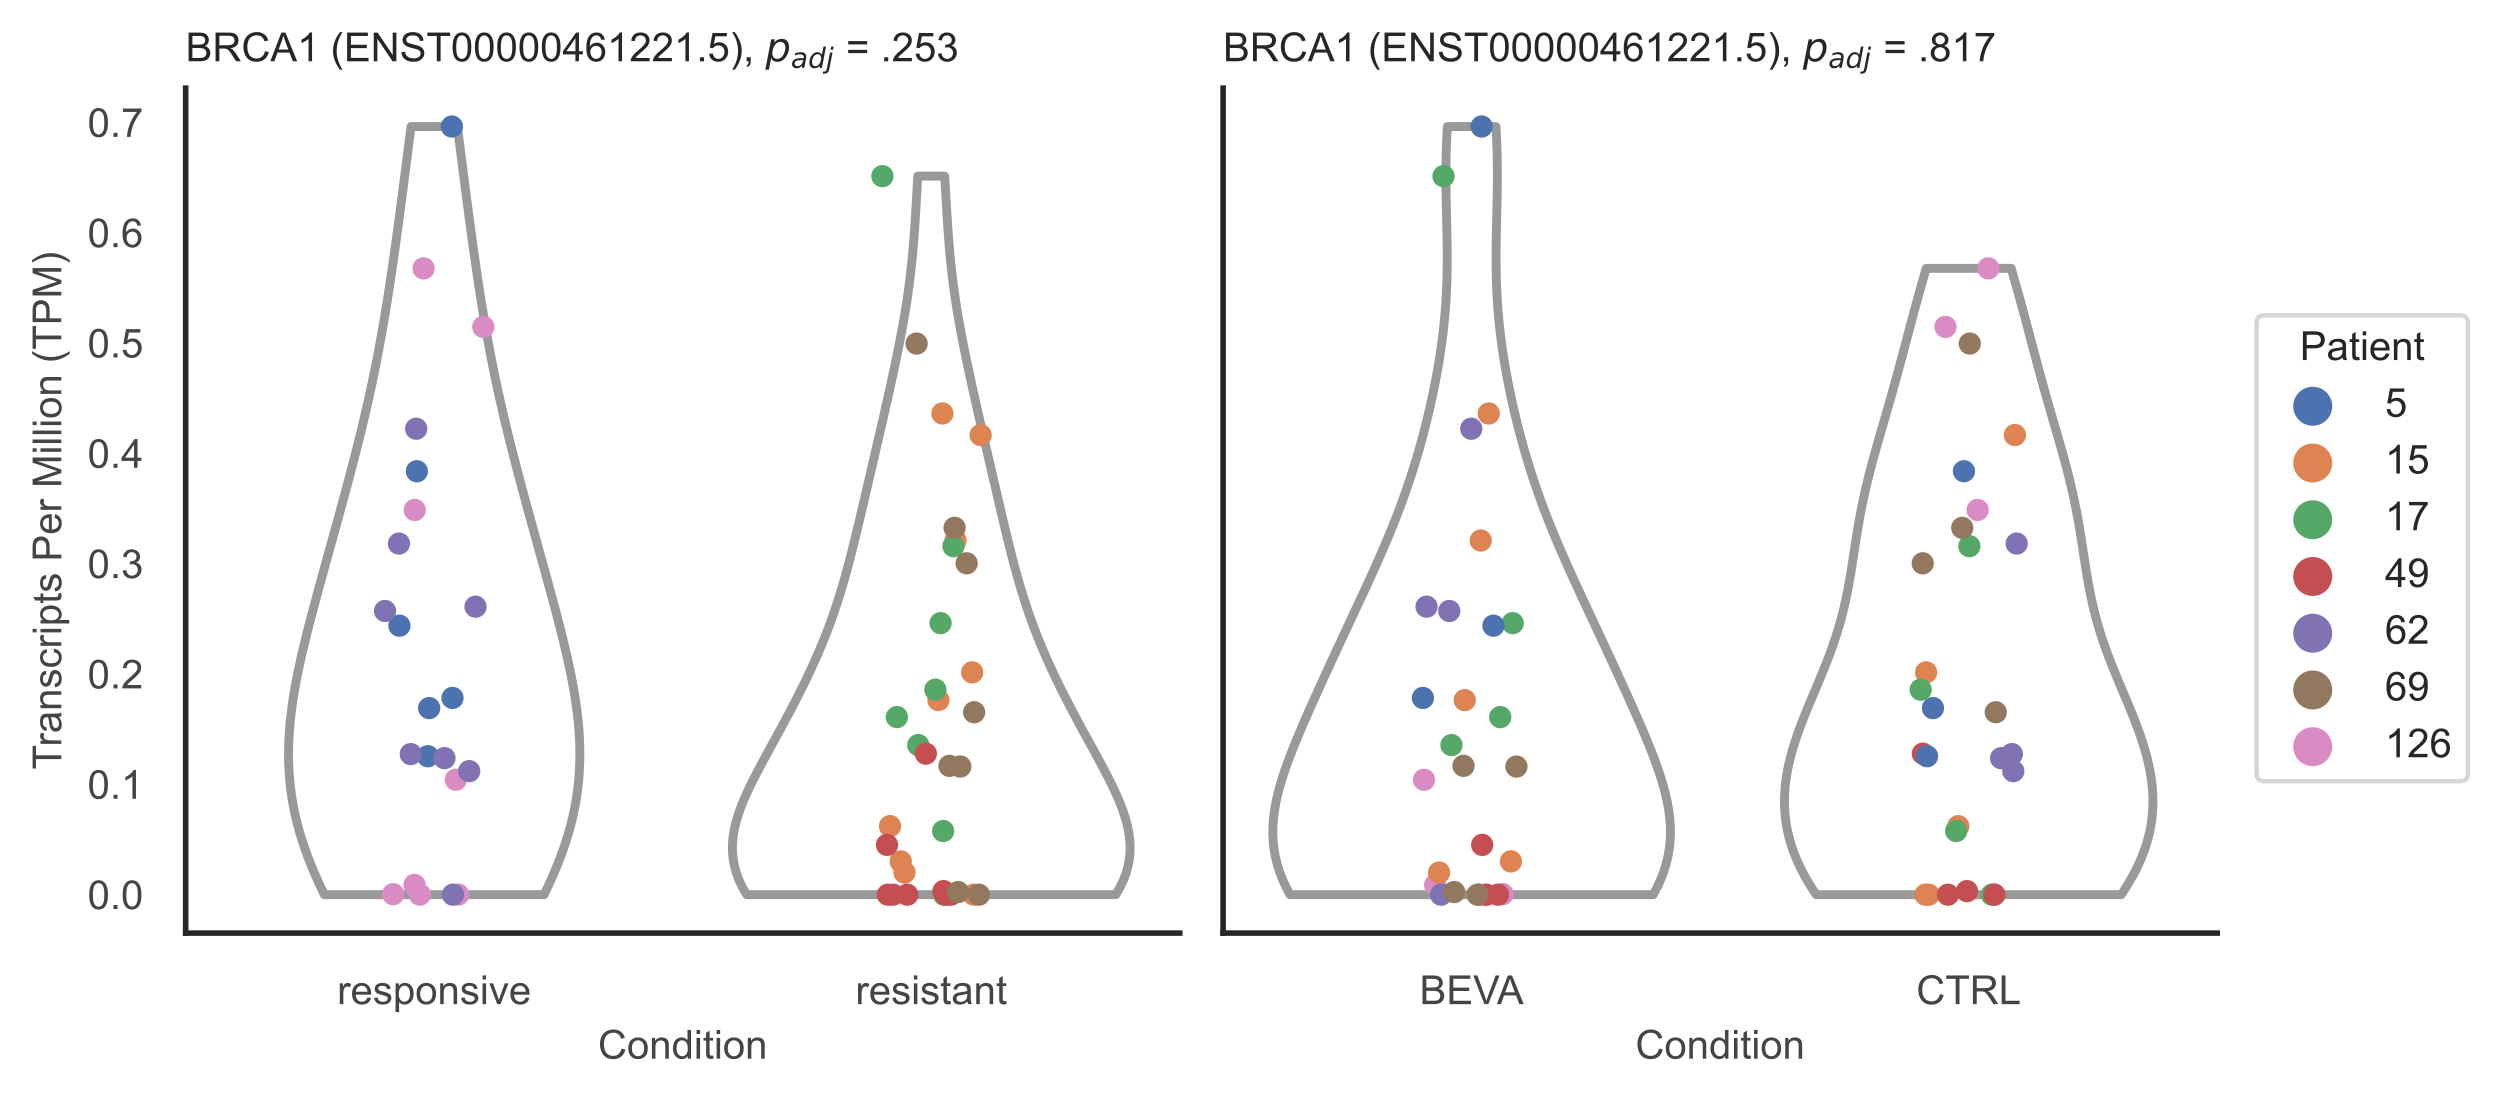 <?xml version="1.0" encoding="utf-8" standalone="no"?>
<!DOCTYPE svg PUBLIC "-//W3C//DTD SVG 1.1//EN"
  "http://www.w3.org/Graphics/SVG/1.1/DTD/svg11.dtd">
<!-- Created with matplotlib (https://matplotlib.org/) -->
<svg height="246.51pt" version="1.1" viewBox="0 0 560.896 246.51" width="560.896pt" xmlns="http://www.w3.org/2000/svg" xmlns:xlink="http://www.w3.org/1999/xlink">
 <defs>
  <style type="text/css">*{stroke-linecap:butt;stroke-linejoin:round;}</style>
 </defs>
 <g id="figure_1">
  <g id="patch_1">
   <path d="M 0 246.51 
L 560.896 246.51 
L 560.896 0 
L 0 0 
z
" style="fill:#ffffff;"/>
  </g>
  <g id="axes_1">
   <g id="patch_2">
    <path d="M 41.656 209.348 
L 264.694 209.348 
L 264.694 19.77 
L 41.656 19.77 
z
" style="fill:#ffffff;"/>
   </g>
   <g id="matplotlib.axis_1">
    <g id="xtick_1">
     <g id="text_1">
      <!-- responsive -->
      <g style="fill:#444444;" transform="translate(75.655 225.29)scale(0.09 -0.09)">
       <defs>
        <path d="M 6.5 0 
L 6.5 51.859 
L 14.406 51.859 
L 14.406 44 
Q 17.438 49.516 20 51.266 
Q 22.562 53.031 25.641 53.031 
Q 30.078 53.031 34.672 50.203 
L 31.641 42.047 
Q 28.422 43.953 25.203 43.953 
Q 22.312 43.953 20.016 42.219 
Q 17.719 40.484 16.75 37.406 
Q 15.281 32.719 15.281 27.156 
L 15.281 0 
z
" id="ArialMT-114"/>
        <path d="M 42.094 16.703 
L 51.172 15.578 
Q 49.031 7.625 43.219 3.219 
Q 37.406 -1.172 28.375 -1.172 
Q 17 -1.172 10.328 5.828 
Q 3.656 12.844 3.656 25.484 
Q 3.656 38.578 10.391 45.797 
Q 17.141 53.031 27.875 53.031 
Q 38.281 53.031 44.875 45.953 
Q 51.469 38.875 51.469 26.031 
Q 51.469 25.25 51.422 23.688 
L 12.75 23.688 
Q 13.234 15.141 17.578 10.594 
Q 21.922 6.062 28.422 6.062 
Q 33.25 6.062 36.672 8.594 
Q 40.094 11.141 42.094 16.703 
z
M 13.234 30.906 
L 42.188 30.906 
Q 41.609 37.453 38.875 40.719 
Q 34.672 45.797 27.984 45.797 
Q 21.922 45.797 17.797 41.75 
Q 13.672 37.703 13.234 30.906 
z
" id="ArialMT-101"/>
        <path d="M 3.078 15.484 
L 11.766 16.844 
Q 12.5 11.625 15.844 8.844 
Q 19.188 6.062 25.203 6.062 
Q 31.25 6.062 34.172 8.516 
Q 37.109 10.984 37.109 14.312 
Q 37.109 17.281 34.516 19 
Q 32.719 20.172 25.531 21.969 
Q 15.875 24.422 12.141 26.203 
Q 8.406 27.984 6.469 31.125 
Q 4.547 34.281 4.547 38.094 
Q 4.547 41.547 6.125 44.5 
Q 7.719 47.469 10.453 49.422 
Q 12.5 50.922 16.031 51.969 
Q 19.578 53.031 23.641 53.031 
Q 29.734 53.031 34.344 51.266 
Q 38.969 49.516 41.156 46.5 
Q 43.359 43.5 44.188 38.484 
L 35.594 37.312 
Q 35.016 41.312 32.203 43.547 
Q 29.391 45.797 24.266 45.797 
Q 18.219 45.797 15.625 43.797 
Q 13.031 41.797 13.031 39.109 
Q 13.031 37.406 14.109 36.031 
Q 15.188 34.625 17.484 33.688 
Q 18.797 33.203 25.25 31.453 
Q 34.578 28.953 38.25 27.359 
Q 41.938 25.781 44.031 22.75 
Q 46.141 19.734 46.141 15.234 
Q 46.141 10.844 43.578 6.953 
Q 41.016 3.078 36.172 0.953 
Q 31.344 -1.172 25.25 -1.172 
Q 15.141 -1.172 9.844 3.031 
Q 4.547 7.234 3.078 15.484 
z
" id="ArialMT-115"/>
        <path d="M 6.594 -19.875 
L 6.594 51.859 
L 14.594 51.859 
L 14.594 45.125 
Q 17.438 49.078 21 51.047 
Q 24.562 53.031 29.641 53.031 
Q 36.281 53.031 41.359 49.609 
Q 46.438 46.188 49.016 39.953 
Q 51.609 33.734 51.609 26.312 
Q 51.609 18.359 48.75 11.984 
Q 45.906 5.609 40.453 2.219 
Q 35.016 -1.172 29 -1.172 
Q 24.609 -1.172 21.109 0.688 
Q 17.625 2.547 15.375 5.375 
L 15.375 -19.875 
z
M 14.547 25.641 
Q 14.547 15.625 18.594 10.844 
Q 22.656 6.062 28.422 6.062 
Q 34.281 6.062 38.453 11.016 
Q 42.625 15.969 42.625 26.375 
Q 42.625 36.281 38.547 41.203 
Q 34.469 46.141 28.812 46.141 
Q 23.188 46.141 18.859 40.891 
Q 14.547 35.641 14.547 25.641 
z
" id="ArialMT-112"/>
        <path d="M 3.328 25.922 
Q 3.328 40.328 11.328 47.266 
Q 18.016 53.031 27.641 53.031 
Q 38.328 53.031 45.109 46.016 
Q 51.906 39.016 51.906 26.656 
Q 51.906 16.656 48.906 10.906 
Q 45.906 5.172 40.156 2 
Q 34.422 -1.172 27.641 -1.172 
Q 16.75 -1.172 10.031 5.812 
Q 3.328 12.797 3.328 25.922 
z
M 12.359 25.922 
Q 12.359 15.969 16.703 11.016 
Q 21.047 6.062 27.641 6.062 
Q 34.188 6.062 38.531 11.031 
Q 42.875 16.016 42.875 26.219 
Q 42.875 35.844 38.5 40.797 
Q 34.125 45.75 27.641 45.75 
Q 21.047 45.75 16.703 40.812 
Q 12.359 35.891 12.359 25.922 
z
" id="ArialMT-111"/>
        <path d="M 6.594 0 
L 6.594 51.859 
L 14.5 51.859 
L 14.5 44.484 
Q 20.219 53.031 31 53.031 
Q 35.688 53.031 39.625 51.344 
Q 43.562 49.656 45.516 46.922 
Q 47.469 44.188 48.25 40.438 
Q 48.734 37.984 48.734 31.891 
L 48.734 0 
L 39.938 0 
L 39.938 31.547 
Q 39.938 36.922 38.906 39.578 
Q 37.891 42.234 35.281 43.812 
Q 32.672 45.406 29.156 45.406 
Q 23.531 45.406 19.453 41.844 
Q 15.375 38.281 15.375 28.328 
L 15.375 0 
z
" id="ArialMT-110"/>
        <path d="M 6.641 61.469 
L 6.641 71.578 
L 15.438 71.578 
L 15.438 61.469 
z
M 6.641 0 
L 6.641 51.859 
L 15.438 51.859 
L 15.438 0 
z
" id="ArialMT-105"/>
        <path d="M 21 0 
L 1.266 51.859 
L 10.547 51.859 
L 21.688 20.797 
Q 23.484 15.766 25 10.359 
Q 26.172 14.453 28.266 20.219 
L 39.797 51.859 
L 48.828 51.859 
L 29.203 0 
z
" id="ArialMT-118"/>
       </defs>
       <use xlink:href="#ArialMT-114"/>
       <use x="33.301" xlink:href="#ArialMT-101"/>
       <use x="88.916" xlink:href="#ArialMT-115"/>
       <use x="138.916" xlink:href="#ArialMT-112"/>
       <use x="194.531" xlink:href="#ArialMT-111"/>
       <use x="250.146" xlink:href="#ArialMT-110"/>
       <use x="305.762" xlink:href="#ArialMT-115"/>
       <use x="355.762" xlink:href="#ArialMT-105"/>
       <use x="377.979" xlink:href="#ArialMT-118"/>
       <use x="427.979" xlink:href="#ArialMT-101"/>
      </g>
     </g>
    </g>
    <g id="xtick_2">
     <g id="text_2">
      <!-- resistant -->
      <g style="fill:#444444;" transform="translate(191.929 225.29)scale(0.09 -0.09)">
       <defs>
        <path d="M 25.781 7.859 
L 27.047 0.094 
Q 23.344 -0.688 20.406 -0.688 
Q 15.625 -0.688 12.984 0.828 
Q 10.359 2.344 9.281 4.812 
Q 8.203 7.281 8.203 15.188 
L 8.203 45.016 
L 1.766 45.016 
L 1.766 51.859 
L 8.203 51.859 
L 8.203 64.703 
L 16.938 69.969 
L 16.938 51.859 
L 25.781 51.859 
L 25.781 45.016 
L 16.938 45.016 
L 16.938 14.703 
Q 16.938 10.938 17.406 9.859 
Q 17.875 8.797 18.922 8.156 
Q 19.969 7.516 21.922 7.516 
Q 23.391 7.516 25.781 7.859 
z
" id="ArialMT-116"/>
        <path d="M 40.438 6.391 
Q 35.547 2.25 31.031 0.531 
Q 26.516 -1.172 21.344 -1.172 
Q 12.797 -1.172 8.203 3 
Q 3.609 7.172 3.609 13.672 
Q 3.609 17.484 5.344 20.625 
Q 7.078 23.781 9.891 25.688 
Q 12.703 27.594 16.219 28.562 
Q 18.797 29.25 24.031 29.891 
Q 34.672 31.156 39.703 32.906 
Q 39.75 34.719 39.75 35.203 
Q 39.75 40.578 37.25 42.781 
Q 33.891 45.75 27.25 45.75 
Q 21.047 45.75 18.094 43.578 
Q 15.141 41.406 13.719 35.891 
L 5.125 37.062 
Q 6.297 42.578 8.984 45.969 
Q 11.672 49.359 16.75 51.188 
Q 21.828 53.031 28.516 53.031 
Q 35.156 53.031 39.297 51.469 
Q 43.453 49.906 45.406 47.531 
Q 47.359 45.172 48.141 41.547 
Q 48.578 39.312 48.578 33.453 
L 48.578 21.734 
Q 48.578 9.469 49.141 6.219 
Q 49.703 2.984 51.375 0 
L 42.188 0 
Q 40.828 2.734 40.438 6.391 
z
M 39.703 26.031 
Q 34.906 24.078 25.344 22.703 
Q 19.922 21.922 17.672 20.938 
Q 15.438 19.969 14.203 18.094 
Q 12.984 16.219 12.984 13.922 
Q 12.984 10.406 15.641 8.062 
Q 18.312 5.719 23.438 5.719 
Q 28.516 5.719 32.469 7.938 
Q 36.422 10.156 38.281 14.016 
Q 39.703 17 39.703 22.797 
z
" id="ArialMT-97"/>
       </defs>
       <use xlink:href="#ArialMT-114"/>
       <use x="33.301" xlink:href="#ArialMT-101"/>
       <use x="88.916" xlink:href="#ArialMT-115"/>
       <use x="138.916" xlink:href="#ArialMT-105"/>
       <use x="161.133" xlink:href="#ArialMT-115"/>
       <use x="211.133" xlink:href="#ArialMT-116"/>
       <use x="238.916" xlink:href="#ArialMT-97"/>
       <use x="294.531" xlink:href="#ArialMT-110"/>
       <use x="350.146" xlink:href="#ArialMT-116"/>
      </g>
     </g>
    </g>
    <g id="text_3">
     <!-- Condition -->
     <g style="fill:#444444;" transform="translate(134.163 237.521)scale(0.09 -0.09)">
      <defs>
       <path d="M 58.797 25.094 
L 68.266 22.703 
Q 65.281 11.031 57.547 4.906 
Q 49.812 -1.219 38.625 -1.219 
Q 27.047 -1.219 19.797 3.484 
Q 12.547 8.203 8.766 17.141 
Q 4.984 26.078 4.984 36.328 
Q 4.984 47.516 9.25 55.828 
Q 13.531 64.156 21.406 68.469 
Q 29.297 72.797 38.766 72.797 
Q 49.516 72.797 56.828 67.328 
Q 64.156 61.859 67.047 51.953 
L 57.719 49.75 
Q 55.219 57.562 50.484 61.125 
Q 45.75 64.703 38.578 64.703 
Q 30.328 64.703 24.781 60.734 
Q 19.234 56.781 16.984 50.109 
Q 14.75 43.453 14.75 36.375 
Q 14.75 27.25 17.406 20.438 
Q 20.062 13.625 25.672 10.25 
Q 31.297 6.891 37.844 6.891 
Q 45.797 6.891 51.312 11.469 
Q 56.844 16.062 58.797 25.094 
z
" id="ArialMT-67"/>
       <path d="M 40.234 0 
L 40.234 6.547 
Q 35.297 -1.172 25.734 -1.172 
Q 19.531 -1.172 14.328 2.25 
Q 9.125 5.672 6.266 11.797 
Q 3.422 17.922 3.422 25.875 
Q 3.422 33.641 6 39.969 
Q 8.594 46.297 13.766 49.656 
Q 18.953 53.031 25.344 53.031 
Q 30.031 53.031 33.688 51.047 
Q 37.359 49.078 39.656 45.906 
L 39.656 71.578 
L 48.391 71.578 
L 48.391 0 
z
M 12.453 25.875 
Q 12.453 15.922 16.641 10.984 
Q 20.844 6.062 26.562 6.062 
Q 32.328 6.062 36.344 10.766 
Q 40.375 15.484 40.375 25.141 
Q 40.375 35.797 36.266 40.766 
Q 32.172 45.75 26.172 45.75 
Q 20.312 45.75 16.375 40.969 
Q 12.453 36.188 12.453 25.875 
z
" id="ArialMT-100"/>
      </defs>
      <use xlink:href="#ArialMT-67"/>
      <use x="72.217" xlink:href="#ArialMT-111"/>
      <use x="127.832" xlink:href="#ArialMT-110"/>
      <use x="183.447" xlink:href="#ArialMT-100"/>
      <use x="239.062" xlink:href="#ArialMT-105"/>
      <use x="261.279" xlink:href="#ArialMT-116"/>
      <use x="289.062" xlink:href="#ArialMT-105"/>
      <use x="311.279" xlink:href="#ArialMT-111"/>
      <use x="366.895" xlink:href="#ArialMT-110"/>
     </g>
    </g>
   </g>
   <g id="matplotlib.axis_2">
    <g id="ytick_1">
     <g id="text_4">
      <!-- 0.0 -->
      <g style="fill:#444444;" transform="translate(19.646 203.952)scale(0.09 -0.09)">
       <defs>
        <path d="M 4.156 35.297 
Q 4.156 48 6.766 55.734 
Q 9.375 63.484 14.516 67.672 
Q 19.672 71.875 27.484 71.875 
Q 33.25 71.875 37.594 69.547 
Q 41.938 67.234 44.766 62.859 
Q 47.609 58.5 49.219 52.219 
Q 50.828 45.953 50.828 35.297 
Q 50.828 22.703 48.234 14.969 
Q 45.656 7.234 40.5 3 
Q 35.359 -1.219 27.484 -1.219 
Q 17.141 -1.219 11.234 6.203 
Q 4.156 15.141 4.156 35.297 
z
M 13.188 35.297 
Q 13.188 17.672 17.312 11.828 
Q 21.438 6 27.484 6 
Q 33.547 6 37.672 11.859 
Q 41.797 17.719 41.797 35.297 
Q 41.797 52.984 37.672 58.781 
Q 33.547 64.594 27.391 64.594 
Q 21.344 64.594 17.719 59.469 
Q 13.188 52.938 13.188 35.297 
z
" id="ArialMT-48"/>
        <path d="M 9.078 0 
L 9.078 10.016 
L 19.094 10.016 
L 19.094 0 
z
" id="ArialMT-46"/>
       </defs>
       <use xlink:href="#ArialMT-48"/>
       <use x="55.615" xlink:href="#ArialMT-46"/>
       <use x="83.398" xlink:href="#ArialMT-48"/>
      </g>
     </g>
    </g>
    <g id="ytick_2">
     <g id="text_5">
      <!-- 0.1 -->
      <g style="fill:#444444;" transform="translate(19.646 179.202)scale(0.09 -0.09)">
       <defs>
        <path d="M 37.25 0 
L 28.469 0 
L 28.469 56 
Q 25.297 52.984 20.141 49.953 
Q 14.984 46.922 10.891 45.406 
L 10.891 53.906 
Q 18.266 57.375 23.781 62.297 
Q 29.297 67.234 31.594 71.875 
L 37.25 71.875 
z
" id="ArialMT-49"/>
       </defs>
       <use xlink:href="#ArialMT-48"/>
       <use x="55.615" xlink:href="#ArialMT-46"/>
       <use x="83.398" xlink:href="#ArialMT-49"/>
      </g>
     </g>
    </g>
    <g id="ytick_3">
     <g id="text_6">
      <!-- 0.2 -->
      <g style="fill:#444444;" transform="translate(19.646 154.453)scale(0.09 -0.09)">
       <defs>
        <path d="M 50.344 8.453 
L 50.344 0 
L 3.031 0 
Q 2.938 3.172 4.047 6.109 
Q 5.859 10.938 9.828 15.625 
Q 13.812 20.312 21.344 26.469 
Q 33.016 36.031 37.109 41.625 
Q 41.219 47.219 41.219 52.203 
Q 41.219 57.422 37.469 61 
Q 33.734 64.594 27.734 64.594 
Q 21.391 64.594 17.578 60.781 
Q 13.766 56.984 13.719 50.25 
L 4.688 51.172 
Q 5.609 61.281 11.656 66.578 
Q 17.719 71.875 27.938 71.875 
Q 38.234 71.875 44.234 66.156 
Q 50.25 60.453 50.25 52 
Q 50.25 47.703 48.484 43.547 
Q 46.734 39.406 42.656 34.812 
Q 38.578 30.219 29.109 22.219 
Q 21.188 15.578 18.938 13.203 
Q 16.703 10.844 15.234 8.453 
z
" id="ArialMT-50"/>
       </defs>
       <use xlink:href="#ArialMT-48"/>
       <use x="55.615" xlink:href="#ArialMT-46"/>
       <use x="83.398" xlink:href="#ArialMT-50"/>
      </g>
     </g>
    </g>
    <g id="ytick_4">
     <g id="text_7">
      <!-- 0.3 -->
      <g style="fill:#444444;" transform="translate(19.646 129.703)scale(0.09 -0.09)">
       <defs>
        <path d="M 4.203 18.891 
L 12.984 20.062 
Q 14.5 12.594 18.141 9.297 
Q 21.781 6 27 6 
Q 33.203 6 37.469 10.297 
Q 41.75 14.594 41.75 20.953 
Q 41.75 27 37.797 30.922 
Q 33.844 34.859 27.734 34.859 
Q 25.25 34.859 21.531 33.891 
L 22.516 41.609 
Q 23.391 41.5 23.922 41.5 
Q 29.547 41.5 34.031 44.422 
Q 38.531 47.359 38.531 53.469 
Q 38.531 58.297 35.25 61.469 
Q 31.984 64.656 26.812 64.656 
Q 21.688 64.656 18.266 61.422 
Q 14.844 58.203 13.875 51.766 
L 5.078 53.328 
Q 6.688 62.156 12.391 67.016 
Q 18.109 71.875 26.609 71.875 
Q 32.469 71.875 37.391 69.359 
Q 42.328 66.844 44.938 62.5 
Q 47.562 58.156 47.562 53.266 
Q 47.562 48.641 45.062 44.828 
Q 42.578 41.016 37.703 38.766 
Q 44.047 37.312 47.562 32.688 
Q 51.078 28.078 51.078 21.141 
Q 51.078 11.766 44.234 5.25 
Q 37.406 -1.266 26.953 -1.266 
Q 17.531 -1.266 11.297 4.344 
Q 5.078 9.969 4.203 18.891 
z
" id="ArialMT-51"/>
       </defs>
       <use xlink:href="#ArialMT-48"/>
       <use x="55.615" xlink:href="#ArialMT-46"/>
       <use x="83.398" xlink:href="#ArialMT-51"/>
      </g>
     </g>
    </g>
    <g id="ytick_5">
     <g id="text_8">
      <!-- 0.4 -->
      <g style="fill:#444444;" transform="translate(19.646 104.954)scale(0.09 -0.09)">
       <defs>
        <path d="M 32.328 0 
L 32.328 17.141 
L 1.266 17.141 
L 1.266 25.203 
L 33.938 71.578 
L 41.109 71.578 
L 41.109 25.203 
L 50.781 25.203 
L 50.781 17.141 
L 41.109 17.141 
L 41.109 0 
z
M 32.328 25.203 
L 32.328 57.469 
L 9.906 25.203 
z
" id="ArialMT-52"/>
       </defs>
       <use xlink:href="#ArialMT-48"/>
       <use x="55.615" xlink:href="#ArialMT-46"/>
       <use x="83.398" xlink:href="#ArialMT-52"/>
      </g>
     </g>
    </g>
    <g id="ytick_6">
     <g id="text_9">
      <!-- 0.5 -->
      <g style="fill:#444444;" transform="translate(19.646 80.204)scale(0.09 -0.09)">
       <defs>
        <path d="M 4.156 18.75 
L 13.375 19.531 
Q 14.406 12.797 18.141 9.391 
Q 21.875 6 27.156 6 
Q 33.5 6 37.891 10.781 
Q 42.281 15.578 42.281 23.484 
Q 42.281 31 38.062 35.344 
Q 33.844 39.703 27 39.703 
Q 22.75 39.703 19.328 37.766 
Q 15.922 35.844 13.969 32.766 
L 5.719 33.844 
L 12.641 70.609 
L 48.25 70.609 
L 48.25 62.203 
L 19.672 62.203 
L 15.828 42.969 
Q 22.266 47.469 29.344 47.469 
Q 38.719 47.469 45.156 40.969 
Q 51.609 34.469 51.609 24.266 
Q 51.609 14.547 45.953 7.469 
Q 39.062 -1.219 27.156 -1.219 
Q 17.391 -1.219 11.203 4.25 
Q 5.031 9.719 4.156 18.75 
z
" id="ArialMT-53"/>
       </defs>
       <use xlink:href="#ArialMT-48"/>
       <use x="55.615" xlink:href="#ArialMT-46"/>
       <use x="83.398" xlink:href="#ArialMT-53"/>
      </g>
     </g>
    </g>
    <g id="ytick_7">
     <g id="text_10">
      <!-- 0.6 -->
      <g style="fill:#444444;" transform="translate(19.646 55.455)scale(0.09 -0.09)">
       <defs>
        <path d="M 49.75 54.047 
L 41.016 53.375 
Q 39.844 58.547 37.703 60.891 
Q 34.125 64.656 28.906 64.656 
Q 24.703 64.656 21.531 62.312 
Q 17.391 59.281 14.984 53.469 
Q 12.594 47.656 12.5 36.922 
Q 15.672 41.75 20.266 44.094 
Q 24.859 46.438 29.891 46.438 
Q 38.672 46.438 44.844 39.969 
Q 51.031 33.5 51.031 23.25 
Q 51.031 16.5 48.125 10.719 
Q 45.219 4.938 40.141 1.859 
Q 35.062 -1.219 28.609 -1.219 
Q 17.625 -1.219 10.688 6.859 
Q 3.766 14.938 3.766 33.5 
Q 3.766 54.25 11.422 63.672 
Q 18.109 71.875 29.438 71.875 
Q 37.891 71.875 43.281 67.141 
Q 48.688 62.406 49.75 54.047 
z
M 13.875 23.188 
Q 13.875 18.656 15.797 14.5 
Q 17.719 10.359 21.188 8.172 
Q 24.656 6 28.469 6 
Q 34.031 6 38.031 10.484 
Q 42.047 14.984 42.047 22.703 
Q 42.047 30.125 38.078 34.391 
Q 34.125 38.672 28.125 38.672 
Q 22.172 38.672 18.016 34.391 
Q 13.875 30.125 13.875 23.188 
z
" id="ArialMT-54"/>
       </defs>
       <use xlink:href="#ArialMT-48"/>
       <use x="55.615" xlink:href="#ArialMT-46"/>
       <use x="83.398" xlink:href="#ArialMT-54"/>
      </g>
     </g>
    </g>
    <g id="ytick_8">
     <g id="text_11">
      <!-- 0.7 -->
      <g style="fill:#444444;" transform="translate(19.646 30.705)scale(0.09 -0.09)">
       <defs>
        <path d="M 4.734 62.203 
L 4.734 70.656 
L 51.078 70.656 
L 51.078 63.812 
Q 44.234 56.547 37.516 44.484 
Q 30.812 32.422 27.156 19.672 
Q 24.516 10.688 23.781 0 
L 14.75 0 
Q 14.891 8.453 18.062 20.406 
Q 21.234 32.375 27.172 43.484 
Q 33.109 54.594 39.797 62.203 
z
" id="ArialMT-55"/>
       </defs>
       <use xlink:href="#ArialMT-48"/>
       <use x="55.615" xlink:href="#ArialMT-46"/>
       <use x="83.398" xlink:href="#ArialMT-55"/>
      </g>
     </g>
    </g>
    <g id="text_12">
     <!-- Transcripts Per Million (TPM) -->
     <g style="fill:#444444;" transform="translate(13.752 172.644)rotate(-90)scale(0.09 -0.09)">
      <defs>
       <path d="M 25.922 0 
L 25.922 63.141 
L 2.344 63.141 
L 2.344 71.578 
L 59.078 71.578 
L 59.078 63.141 
L 35.406 63.141 
L 35.406 0 
z
" id="ArialMT-84"/>
       <path d="M 40.438 19 
L 49.078 17.875 
Q 47.656 8.938 41.812 3.875 
Q 35.984 -1.172 27.484 -1.172 
Q 16.844 -1.172 10.375 5.781 
Q 3.906 12.75 3.906 25.734 
Q 3.906 34.125 6.688 40.422 
Q 9.469 46.734 15.156 49.875 
Q 20.844 53.031 27.547 53.031 
Q 35.984 53.031 41.359 48.75 
Q 46.734 44.484 48.25 36.625 
L 39.703 35.297 
Q 38.484 40.531 35.375 43.156 
Q 32.281 45.797 27.875 45.797 
Q 21.234 45.797 17.078 41.031 
Q 12.938 36.281 12.938 25.984 
Q 12.938 15.531 16.938 10.797 
Q 20.953 6.062 27.391 6.062 
Q 32.562 6.062 36.031 9.234 
Q 39.5 12.406 40.438 19 
z
" id="ArialMT-99"/>
       <path id="ArialMT-32"/>
       <path d="M 7.719 0 
L 7.719 71.578 
L 34.719 71.578 
Q 41.844 71.578 45.609 70.906 
Q 50.875 70.016 54.438 67.547 
Q 58.016 65.094 60.188 60.641 
Q 62.359 56.203 62.359 50.875 
Q 62.359 41.75 56.547 35.422 
Q 50.734 29.109 35.547 29.109 
L 17.188 29.109 
L 17.188 0 
z
M 17.188 37.547 
L 35.688 37.547 
Q 44.875 37.547 48.734 40.969 
Q 52.594 44.391 52.594 50.594 
Q 52.594 55.078 50.312 58.266 
Q 48.047 61.469 44.344 62.5 
Q 41.938 63.141 35.5 63.141 
L 17.188 63.141 
z
" id="ArialMT-80"/>
       <path d="M 7.422 0 
L 7.422 71.578 
L 21.688 71.578 
L 38.625 20.906 
Q 40.969 13.812 42.047 10.297 
Q 43.266 14.203 45.844 21.781 
L 62.984 71.578 
L 75.734 71.578 
L 75.734 0 
L 66.609 0 
L 66.609 59.906 
L 45.797 0 
L 37.25 0 
L 16.547 60.938 
L 16.547 0 
z
" id="ArialMT-77"/>
       <path d="M 6.391 0 
L 6.391 71.578 
L 15.188 71.578 
L 15.188 0 
z
" id="ArialMT-108"/>
       <path d="M 23.391 -21.047 
Q 16.109 -11.859 11.078 0.438 
Q 6.062 12.75 6.062 25.922 
Q 6.062 37.547 9.812 48.188 
Q 14.203 60.547 23.391 72.797 
L 29.688 72.797 
Q 23.781 62.641 21.875 58.297 
Q 18.891 51.562 17.188 44.234 
Q 15.094 35.109 15.094 25.875 
Q 15.094 2.391 29.688 -21.047 
z
" id="ArialMT-40"/>
       <path d="M 12.359 -21.047 
L 6.062 -21.047 
Q 20.656 2.391 20.656 25.875 
Q 20.656 35.062 18.562 44.094 
Q 16.891 51.422 13.922 58.156 
Q 12.016 62.547 6.062 72.797 
L 12.359 72.797 
Q 21.531 60.547 25.922 48.188 
Q 29.688 37.547 29.688 25.922 
Q 29.688 12.75 24.625 0.438 
Q 19.578 -11.859 12.359 -21.047 
z
" id="ArialMT-41"/>
      </defs>
      <use xlink:href="#ArialMT-84"/>
      <use x="57.334" xlink:href="#ArialMT-114"/>
      <use x="90.635" xlink:href="#ArialMT-97"/>
      <use x="146.25" xlink:href="#ArialMT-110"/>
      <use x="201.865" xlink:href="#ArialMT-115"/>
      <use x="251.865" xlink:href="#ArialMT-99"/>
      <use x="301.865" xlink:href="#ArialMT-114"/>
      <use x="335.166" xlink:href="#ArialMT-105"/>
      <use x="357.383" xlink:href="#ArialMT-112"/>
      <use x="412.998" xlink:href="#ArialMT-116"/>
      <use x="440.781" xlink:href="#ArialMT-115"/>
      <use x="490.781" xlink:href="#ArialMT-32"/>
      <use x="518.564" xlink:href="#ArialMT-80"/>
      <use x="585.264" xlink:href="#ArialMT-101"/>
      <use x="640.879" xlink:href="#ArialMT-114"/>
      <use x="674.18" xlink:href="#ArialMT-32"/>
      <use x="701.963" xlink:href="#ArialMT-77"/>
      <use x="785.264" xlink:href="#ArialMT-105"/>
      <use x="807.48" xlink:href="#ArialMT-108"/>
      <use x="829.697" xlink:href="#ArialMT-108"/>
      <use x="851.914" xlink:href="#ArialMT-105"/>
      <use x="874.131" xlink:href="#ArialMT-111"/>
      <use x="929.746" xlink:href="#ArialMT-110"/>
      <use x="985.361" xlink:href="#ArialMT-32"/>
      <use x="1013.145" xlink:href="#ArialMT-40"/>
      <use x="1046.445" xlink:href="#ArialMT-84"/>
      <use x="1107.529" xlink:href="#ArialMT-80"/>
      <use x="1174.229" xlink:href="#ArialMT-77"/>
      <use x="1257.529" xlink:href="#ArialMT-41"/>
     </g>
    </g>
   </g>
   <g id="PolyCollection_1">
    <defs>
     <path d="M 122.061 -45.779 
L 72.77 -45.779 
L 71.937 -47.52 
L 71.139 -49.26 
L 70.38 -51.001 
L 69.662 -52.742 
L 68.987 -54.483 
L 68.359 -56.224 
L 67.779 -57.965 
L 67.248 -59.706 
L 66.767 -61.446 
L 66.337 -63.187 
L 65.959 -64.928 
L 65.632 -66.669 
L 65.358 -68.41 
L 65.134 -70.151 
L 64.961 -71.891 
L 64.838 -73.632 
L 64.763 -75.373 
L 64.735 -77.114 
L 64.752 -78.855 
L 64.813 -80.596 
L 64.916 -82.337 
L 65.058 -84.077 
L 65.238 -85.818 
L 65.452 -87.559 
L 65.7 -89.3 
L 65.977 -91.041 
L 66.283 -92.782 
L 66.613 -94.522 
L 66.967 -96.263 
L 67.341 -98.004 
L 67.733 -99.745 
L 68.142 -101.486 
L 68.565 -103.227 
L 68.999 -104.968 
L 69.445 -106.708 
L 69.898 -108.449 
L 70.36 -110.19 
L 70.827 -111.931 
L 71.299 -113.672 
L 71.775 -115.413 
L 72.253 -117.153 
L 72.734 -118.894 
L 73.216 -120.635 
L 73.699 -122.376 
L 74.182 -124.117 
L 74.665 -125.858 
L 75.146 -127.599 
L 75.627 -129.339 
L 76.106 -131.08 
L 76.583 -132.821 
L 77.058 -134.562 
L 77.529 -136.303 
L 77.997 -138.044 
L 78.46 -139.784 
L 78.919 -141.525 
L 79.373 -143.266 
L 79.82 -145.007 
L 80.262 -146.748 
L 80.696 -148.489 
L 81.123 -150.229 
L 81.542 -151.97 
L 81.952 -153.711 
L 82.354 -155.452 
L 82.747 -157.193 
L 83.13 -158.934 
L 83.503 -160.675 
L 83.867 -162.415 
L 84.221 -164.156 
L 84.566 -165.897 
L 84.901 -167.638 
L 85.227 -169.379 
L 85.544 -171.12 
L 85.852 -172.86 
L 86.152 -174.601 
L 86.445 -176.342 
L 86.73 -178.083 
L 87.008 -179.824 
L 87.279 -181.565 
L 87.545 -183.306 
L 87.805 -185.046 
L 88.061 -186.787 
L 88.311 -188.528 
L 88.558 -190.269 
L 88.801 -192.01 
L 89.04 -193.751 
L 89.277 -195.491 
L 89.511 -197.232 
L 89.743 -198.973 
L 89.973 -200.714 
L 90.202 -202.455 
L 90.428 -204.196 
L 90.654 -205.937 
L 90.879 -207.677 
L 91.103 -209.418 
L 91.326 -211.159 
L 91.549 -212.9 
L 91.771 -214.641 
L 91.993 -216.382 
L 92.213 -218.122 
L 102.617 -218.122 
L 102.617 -218.122 
L 102.838 -216.382 
L 103.06 -214.641 
L 103.282 -212.9 
L 103.505 -211.159 
L 103.728 -209.418 
L 103.952 -207.677 
L 104.177 -205.937 
L 104.402 -204.196 
L 104.629 -202.455 
L 104.858 -200.714 
L 105.088 -198.973 
L 105.32 -197.232 
L 105.554 -195.491 
L 105.79 -193.751 
L 106.03 -192.01 
L 106.273 -190.269 
L 106.52 -188.528 
L 106.77 -186.787 
L 107.026 -185.046 
L 107.286 -183.306 
L 107.552 -181.565 
L 107.823 -179.824 
L 108.101 -178.083 
L 108.386 -176.342 
L 108.679 -174.601 
L 108.979 -172.86 
L 109.287 -171.12 
L 109.604 -169.379 
L 109.93 -167.638 
L 110.265 -165.897 
L 110.61 -164.156 
L 110.964 -162.415 
L 111.328 -160.675 
L 111.701 -158.934 
L 112.084 -157.193 
L 112.477 -155.452 
L 112.878 -153.711 
L 113.289 -151.97 
L 113.708 -150.229 
L 114.135 -148.489 
L 114.569 -146.748 
L 115.01 -145.007 
L 115.458 -143.266 
L 115.912 -141.525 
L 116.371 -139.784 
L 116.834 -138.044 
L 117.302 -136.303 
L 117.773 -134.562 
L 118.248 -132.821 
L 118.725 -131.08 
L 119.204 -129.339 
L 119.684 -127.599 
L 120.166 -125.858 
L 120.649 -124.117 
L 121.132 -122.376 
L 121.615 -120.635 
L 122.097 -118.894 
L 122.578 -117.153 
L 123.056 -115.413 
L 123.532 -113.672 
L 124.004 -111.931 
L 124.471 -110.19 
L 124.932 -108.449 
L 125.386 -106.708 
L 125.832 -104.968 
L 126.266 -103.227 
L 126.689 -101.486 
L 127.098 -99.745 
L 127.49 -98.004 
L 127.864 -96.263 
L 128.218 -94.522 
L 128.548 -92.782 
L 128.854 -91.041 
L 129.131 -89.3 
L 129.379 -87.559 
L 129.593 -85.818 
L 129.773 -84.077 
L 129.915 -82.337 
L 130.018 -80.596 
L 130.079 -78.855 
L 130.096 -77.114 
L 130.068 -75.373 
L 129.993 -73.632 
L 129.87 -71.891 
L 129.697 -70.151 
L 129.473 -68.41 
L 129.199 -66.669 
L 128.872 -64.928 
L 128.494 -63.187 
L 128.064 -61.446 
L 127.583 -59.706 
L 127.052 -57.965 
L 126.472 -56.224 
L 125.844 -54.483 
L 125.169 -52.742 
L 124.451 -51.001 
L 123.692 -49.26 
L 122.894 -47.52 
L 122.061 -45.779 
z
" id="m28a32c2107" style="stroke:#999999;stroke-width:2;"/>
    </defs>
    <g clip-path="url(#p458c00a3bb)">
     <use style="fill:#ffffff;stroke:#999999;stroke-width:2;" x="0" xlink:href="#m28a32c2107" y="246.51"/>
    </g>
   </g>
   <g id="PolyCollection_2">
    <defs>
     <path d="M 250.345 -45.779 
L 167.524 -45.779 
L 166.591 -47.407 
L 165.818 -49.035 
L 165.207 -50.664 
L 164.757 -52.292 
L 164.465 -53.921 
L 164.327 -55.549 
L 164.334 -57.177 
L 164.477 -58.806 
L 164.746 -60.434 
L 165.129 -62.062 
L 165.614 -63.691 
L 166.187 -65.319 
L 166.837 -66.948 
L 167.55 -68.576 
L 168.317 -70.204 
L 169.125 -71.833 
L 169.965 -73.461 
L 170.829 -75.089 
L 171.708 -76.718 
L 172.597 -78.346 
L 173.489 -79.975 
L 174.381 -81.603 
L 175.268 -83.231 
L 176.147 -84.86 
L 177.016 -86.488 
L 177.872 -88.116 
L 178.713 -89.745 
L 179.538 -91.373 
L 180.345 -93.002 
L 181.133 -94.63 
L 181.901 -96.258 
L 182.646 -97.887 
L 183.368 -99.515 
L 184.067 -101.143 
L 184.74 -102.772 
L 185.388 -104.4 
L 186.01 -106.029 
L 186.607 -107.657 
L 187.179 -109.285 
L 187.726 -110.914 
L 188.25 -112.542 
L 188.752 -114.17 
L 189.234 -115.799 
L 189.697 -117.427 
L 190.144 -119.056 
L 190.577 -120.684 
L 190.997 -122.312 
L 191.407 -123.941 
L 191.809 -125.569 
L 192.204 -127.197 
L 192.594 -128.826 
L 192.981 -130.454 
L 193.365 -132.082 
L 193.747 -133.711 
L 194.128 -135.339 
L 194.508 -136.968 
L 194.888 -138.596 
L 195.267 -140.224 
L 195.646 -141.853 
L 196.025 -143.481 
L 196.403 -145.109 
L 196.781 -146.738 
L 197.157 -148.366 
L 197.532 -149.995 
L 197.906 -151.623 
L 198.278 -153.251 
L 198.648 -154.88 
L 199.016 -156.508 
L 199.381 -158.136 
L 199.742 -159.765 
L 200.1 -161.393 
L 200.453 -163.022 
L 200.8 -164.65 
L 201.142 -166.278 
L 201.475 -167.907 
L 201.801 -169.535 
L 202.116 -171.163 
L 202.421 -172.792 
L 202.715 -174.42 
L 202.995 -176.049 
L 203.261 -177.677 
L 203.513 -179.305 
L 203.75 -180.934 
L 203.972 -182.562 
L 204.178 -184.19 
L 204.368 -185.819 
L 204.544 -187.447 
L 204.705 -189.076 
L 204.853 -190.704 
L 204.988 -192.332 
L 205.113 -193.961 
L 205.229 -195.589 
L 205.337 -197.217 
L 205.439 -198.846 
L 205.537 -200.474 
L 205.632 -202.103 
L 205.726 -203.731 
L 205.82 -205.359 
L 205.916 -206.988 
L 211.953 -206.988 
L 211.953 -206.988 
L 212.049 -205.359 
L 212.143 -203.731 
L 212.237 -202.103 
L 212.332 -200.474 
L 212.43 -198.846 
L 212.532 -197.217 
L 212.64 -195.589 
L 212.756 -193.961 
L 212.881 -192.332 
L 213.016 -190.704 
L 213.164 -189.076 
L 213.325 -187.447 
L 213.501 -185.819 
L 213.691 -184.19 
L 213.897 -182.562 
L 214.119 -180.934 
L 214.356 -179.305 
L 214.608 -177.677 
L 214.874 -176.049 
L 215.154 -174.42 
L 215.448 -172.792 
L 215.753 -171.163 
L 216.068 -169.535 
L 216.394 -167.907 
L 216.727 -166.278 
L 217.069 -164.65 
L 217.416 -163.022 
L 217.769 -161.393 
L 218.127 -159.765 
L 218.488 -158.136 
L 218.853 -156.508 
L 219.221 -154.88 
L 219.591 -153.251 
L 219.963 -151.623 
L 220.337 -149.995 
L 220.712 -148.366 
L 221.089 -146.738 
L 221.466 -145.109 
L 221.844 -143.481 
L 222.223 -141.853 
L 222.602 -140.224 
L 222.981 -138.596 
L 223.361 -136.968 
L 223.741 -135.339 
L 224.122 -133.711 
L 224.504 -132.082 
L 224.888 -130.454 
L 225.275 -128.826 
L 225.665 -127.197 
L 226.06 -125.569 
L 226.462 -123.941 
L 226.872 -122.312 
L 227.292 -120.684 
L 227.725 -119.056 
L 228.172 -117.427 
L 228.635 -115.799 
L 229.117 -114.17 
L 229.619 -112.542 
L 230.143 -110.914 
L 230.69 -109.285 
L 231.262 -107.657 
L 231.859 -106.029 
L 232.481 -104.4 
L 233.129 -102.772 
L 233.803 -101.143 
L 234.501 -99.515 
L 235.223 -97.887 
L 235.968 -96.258 
L 236.736 -94.63 
L 237.524 -93.002 
L 238.331 -91.373 
L 239.156 -89.745 
L 239.998 -88.116 
L 240.854 -86.488 
L 241.722 -84.86 
L 242.601 -83.231 
L 243.488 -81.603 
L 244.38 -79.975 
L 245.272 -78.346 
L 246.161 -76.718 
L 247.041 -75.089 
L 247.904 -73.461 
L 248.744 -71.833 
L 249.552 -70.204 
L 250.319 -68.576 
L 251.033 -66.948 
L 251.682 -65.319 
L 252.255 -63.691 
L 252.74 -62.062 
L 253.123 -60.434 
L 253.392 -58.806 
L 253.535 -57.177 
L 253.542 -55.549 
L 253.404 -53.921 
L 253.112 -52.292 
L 252.662 -50.664 
L 252.051 -49.035 
L 251.278 -47.407 
L 250.345 -45.779 
z
" id="m7988156275" style="stroke:#999999;stroke-width:2;"/>
    </defs>
    <g clip-path="url(#p458c00a3bb)">
     <use style="fill:#ffffff;stroke:#999999;stroke-width:2;" x="0" xlink:href="#m7988156275" y="246.51"/>
    </g>
   </g>
   <g id="PathCollection_1"/>
   <g id="PathCollection_2"/>
   <g id="PathCollection_3"/>
   <g id="PathCollection_4"/>
   <g id="PathCollection_5"/>
   <g id="PathCollection_6"/>
   <g id="PathCollection_7"/>
   <g id="patch_3">
    <path d="M 41.656 209.348 
L 41.656 19.77 
" style="fill:none;stroke:#262626;stroke-linecap:square;stroke-linejoin:miter;stroke-width:1.25;"/>
   </g>
   <g id="patch_4">
    <path d="M 41.656 209.348 
L 264.694 209.348 
" style="fill:none;stroke:#262626;stroke-linecap:square;stroke-linejoin:miter;stroke-width:1.25;"/>
   </g>
   <g id="PathCollection_8">
    <defs>
     <path d="M 0 2.5 
C 0.663 2.5 1.299 2.237 1.768 1.768 
C 2.237 1.299 2.5 0.663 2.5 -0 
C 2.5 -0.663 2.237 -1.299 1.768 -1.768 
C 1.299 -2.237 0.663 -2.5 0 -2.5 
C -0.663 -2.5 -1.299 -2.237 -1.768 -1.768 
C -2.237 -1.299 -2.5 -0.663 -2.5 0 
C -2.5 0.663 -2.237 1.299 -1.768 1.768 
C -1.299 2.237 -0.663 2.5 0 2.5 
z
" id="C0_0_53daf88af3"/>
    </defs>
    <g clip-path="url(#p458c00a3bb)">
     <use style="fill:#da8bc3;" x="88.21" xlink:href="#C0_0_53daf88af3" y="200.608"/>
    </g>
    <g clip-path="url(#p458c00a3bb)">
     <use style="fill:#da8bc3;" x="102.267" xlink:href="#C0_0_53daf88af3" y="174.945"/>
    </g>
    <g clip-path="url(#p458c00a3bb)">
     <use style="fill:#da8bc3;" x="93.005" xlink:href="#C0_0_53daf88af3" y="198.543"/>
    </g>
    <g clip-path="url(#p458c00a3bb)">
     <use style="fill:#da8bc3;" x="94.199" xlink:href="#C0_0_53daf88af3" y="200.731"/>
    </g>
    <g clip-path="url(#p458c00a3bb)">
     <use style="fill:#da8bc3;" x="95.034" xlink:href="#C0_0_53daf88af3" y="60.208"/>
    </g>
    <g clip-path="url(#p458c00a3bb)">
     <use style="fill:#da8bc3;" x="93.052" xlink:href="#C0_0_53daf88af3" y="114.415"/>
    </g>
    <g clip-path="url(#p458c00a3bb)">
     <use style="fill:#da8bc3;" x="108.433" xlink:href="#C0_0_53daf88af3" y="73.334"/>
    </g>
    <g clip-path="url(#p458c00a3bb)">
     <use style="fill:#da8bc3;" x="102.797" xlink:href="#C0_0_53daf88af3" y="200.693"/>
    </g>
    <g clip-path="url(#p458c00a3bb)">
     <use style="fill:#4c72b0;" x="101.376" xlink:href="#C0_0_53daf88af3" y="28.387"/>
    </g>
    <g clip-path="url(#p458c00a3bb)">
     <use style="fill:#4c72b0;" x="101.524" xlink:href="#C0_0_53daf88af3" y="156.586"/>
    </g>
    <g clip-path="url(#p458c00a3bb)">
     <use style="fill:#4c72b0;" x="89.609" xlink:href="#C0_0_53daf88af3" y="140.379"/>
    </g>
    <g clip-path="url(#p458c00a3bb)">
     <use style="fill:#4c72b0;" x="93.529" xlink:href="#C0_0_53daf88af3" y="105.726"/>
    </g>
    <g clip-path="url(#p458c00a3bb)">
     <use style="fill:#4c72b0;" x="96.285" xlink:href="#C0_0_53daf88af3" y="158.868"/>
    </g>
    <g clip-path="url(#p458c00a3bb)">
     <use style="fill:#4c72b0;" x="96.005" xlink:href="#C0_0_53daf88af3" y="169.661"/>
    </g>
    <g clip-path="url(#p458c00a3bb)">
     <use style="fill:#8172b3;" x="86.384" xlink:href="#C0_0_53daf88af3" y="137.08"/>
    </g>
    <g clip-path="url(#p458c00a3bb)">
     <use style="fill:#8172b3;" x="106.687" xlink:href="#C0_0_53daf88af3" y="136.109"/>
    </g>
    <g clip-path="url(#p458c00a3bb)">
     <use style="fill:#8172b3;" x="101.628" xlink:href="#C0_0_53daf88af3" y="200.731"/>
    </g>
    <g clip-path="url(#p458c00a3bb)">
     <use style="fill:#8172b3;" x="93.371" xlink:href="#C0_0_53daf88af3" y="96.189"/>
    </g>
    <g clip-path="url(#p458c00a3bb)">
     <use style="fill:#8172b3;" x="105.267" xlink:href="#C0_0_53daf88af3" y="173.013"/>
    </g>
    <g clip-path="url(#p458c00a3bb)">
     <use style="fill:#8172b3;" x="92.159" xlink:href="#C0_0_53daf88af3" y="169.187"/>
    </g>
    <g clip-path="url(#p458c00a3bb)">
     <use style="fill:#8172b3;" x="99.725" xlink:href="#C0_0_53daf88af3" y="170.094"/>
    </g>
    <g clip-path="url(#p458c00a3bb)">
     <use style="fill:#8172b3;" x="89.507" xlink:href="#C0_0_53daf88af3" y="121.958"/>
    </g>
   </g>
   <g id="PathCollection_9">
    <defs>
     <path d="M 0 2.5 
C 0.663 2.5 1.299 2.237 1.768 1.768 
C 2.237 1.299 2.5 0.663 2.5 -0 
C 2.5 -0.663 2.237 -1.299 1.768 -1.768 
C 1.299 -2.237 0.663 -2.5 0 -2.5 
C -0.663 -2.5 -1.299 -2.237 -1.768 -1.768 
C -2.237 -1.299 -2.5 -0.663 -2.5 0 
C -2.5 0.663 -2.237 1.299 -1.768 1.768 
C -1.299 2.237 -0.663 2.5 0 2.5 
z
" id="C1_0_b18f2fcd67"/>
    </defs>
    <g clip-path="url(#p458c00a3bb)">
     <use style="fill:#dd8452;" x="210.541" xlink:href="#C1_0_b18f2fcd67" y="157.074"/>
    </g>
    <g clip-path="url(#p458c00a3bb)">
     <use style="fill:#dd8452;" x="211.44" xlink:href="#C1_0_b18f2fcd67" y="92.765"/>
    </g>
    <g clip-path="url(#p458c00a3bb)">
     <use style="fill:#dd8452;" x="202.085" xlink:href="#C1_0_b18f2fcd67" y="193.262"/>
    </g>
    <g clip-path="url(#p458c00a3bb)">
     <use style="fill:#dd8452;" x="214.389" xlink:href="#C1_0_b18f2fcd67" y="121.276"/>
    </g>
    <g clip-path="url(#p458c00a3bb)">
     <use style="fill:#dd8452;" x="202.928" xlink:href="#C1_0_b18f2fcd67" y="195.761"/>
    </g>
    <g clip-path="url(#p458c00a3bb)">
     <use style="fill:#dd8452;" x="218.118" xlink:href="#C1_0_b18f2fcd67" y="150.853"/>
    </g>
    <g clip-path="url(#p458c00a3bb)">
     <use style="fill:#dd8452;" x="199.681" xlink:href="#C1_0_b18f2fcd67" y="185.352"/>
    </g>
    <g clip-path="url(#p458c00a3bb)">
     <use style="fill:#dd8452;" x="211.785" xlink:href="#C1_0_b18f2fcd67" y="200.731"/>
    </g>
    <g clip-path="url(#p458c00a3bb)">
     <use style="fill:#dd8452;" x="220.014" xlink:href="#C1_0_b18f2fcd67" y="97.605"/>
    </g>
    <g clip-path="url(#p458c00a3bb)">
     <use style="fill:#dd8452;" x="218.495" xlink:href="#C1_0_b18f2fcd67" y="200.731"/>
    </g>
    <g clip-path="url(#p458c00a3bb)">
     <use style="fill:#55a868;" x="197.972" xlink:href="#C1_0_b18f2fcd67" y="39.522"/>
    </g>
    <g clip-path="url(#p458c00a3bb)">
     <use style="fill:#55a868;" x="211.025" xlink:href="#C1_0_b18f2fcd67" y="139.806"/>
    </g>
    <g clip-path="url(#p458c00a3bb)">
     <use style="fill:#55a868;" x="201.224" xlink:href="#C1_0_b18f2fcd67" y="160.884"/>
    </g>
    <g clip-path="url(#p458c00a3bb)">
     <use style="fill:#55a868;" x="206.017" xlink:href="#C1_0_b18f2fcd67" y="167.165"/>
    </g>
    <g clip-path="url(#p458c00a3bb)">
     <use style="fill:#55a868;" x="211.607" xlink:href="#C1_0_b18f2fcd67" y="186.444"/>
    </g>
    <g clip-path="url(#p458c00a3bb)">
     <use style="fill:#55a868;" x="209.855" xlink:href="#C1_0_b18f2fcd67" y="154.737"/>
    </g>
    <g clip-path="url(#p458c00a3bb)">
     <use style="fill:#55a868;" x="213.913" xlink:href="#C1_0_b18f2fcd67" y="122.536"/>
    </g>
    <g clip-path="url(#p458c00a3bb)">
     <use style="fill:#55a868;" x="211.927" xlink:href="#C1_0_b18f2fcd67" y="200.731"/>
    </g>
    <g clip-path="url(#p458c00a3bb)">
     <use style="fill:#c44e52;" x="212.276" xlink:href="#C1_0_b18f2fcd67" y="200.731"/>
    </g>
    <g clip-path="url(#p458c00a3bb)">
     <use style="fill:#c44e52;" x="213.334" xlink:href="#C1_0_b18f2fcd67" y="200.731"/>
    </g>
    <g clip-path="url(#p458c00a3bb)">
     <use style="fill:#c44e52;" x="199.008" xlink:href="#C1_0_b18f2fcd67" y="189.558"/>
    </g>
    <g clip-path="url(#p458c00a3bb)">
     <use style="fill:#c44e52;" x="199.203" xlink:href="#C1_0_b18f2fcd67" y="200.731"/>
    </g>
    <g clip-path="url(#p458c00a3bb)">
     <use style="fill:#c44e52;" x="200.354" xlink:href="#C1_0_b18f2fcd67" y="200.731"/>
    </g>
    <g clip-path="url(#p458c00a3bb)">
     <use style="fill:#c44e52;" x="207.726" xlink:href="#C1_0_b18f2fcd67" y="169.086"/>
    </g>
    <g clip-path="url(#p458c00a3bb)">
     <use style="fill:#c44e52;" x="211.681" xlink:href="#C1_0_b18f2fcd67" y="199.932"/>
    </g>
    <g clip-path="url(#p458c00a3bb)">
     <use style="fill:#c44e52;" x="203.552" xlink:href="#C1_0_b18f2fcd67" y="200.731"/>
    </g>
    <g clip-path="url(#p458c00a3bb)">
     <use style="fill:#937860;" x="219.627" xlink:href="#C1_0_b18f2fcd67" y="200.731"/>
    </g>
    <g clip-path="url(#p458c00a3bb)">
     <use style="fill:#937860;" x="213.02" xlink:href="#C1_0_b18f2fcd67" y="171.822"/>
    </g>
    <g clip-path="url(#p458c00a3bb)">
     <use style="fill:#937860;" x="214.967" xlink:href="#C1_0_b18f2fcd67" y="200.139"/>
    </g>
    <g clip-path="url(#p458c00a3bb)">
     <use style="fill:#937860;" x="215.449" xlink:href="#C1_0_b18f2fcd67" y="171.981"/>
    </g>
    <g clip-path="url(#p458c00a3bb)">
     <use style="fill:#937860;" x="216.877" xlink:href="#C1_0_b18f2fcd67" y="126.386"/>
    </g>
    <g clip-path="url(#p458c00a3bb)">
     <use style="fill:#937860;" x="218.552" xlink:href="#C1_0_b18f2fcd67" y="159.796"/>
    </g>
    <g clip-path="url(#p458c00a3bb)">
     <use style="fill:#937860;" x="214.165" xlink:href="#C1_0_b18f2fcd67" y="118.422"/>
    </g>
    <g clip-path="url(#p458c00a3bb)">
     <use style="fill:#937860;" x="205.647" xlink:href="#C1_0_b18f2fcd67" y="77.081"/>
    </g>
   </g>
   <g id="text_13">
    <!-- BRCA1 (ENST00000461221.5), $p_{adj}$ = .253 -->
    <g style="fill:#262626;" transform="translate(41.656 13.77)scale(0.09 -0.09)">
     <defs>
      <path d="M 7.328 0 
L 7.328 71.578 
L 34.188 71.578 
Q 42.391 71.578 47.344 69.406 
Q 52.297 67.234 55.094 62.719 
Q 57.906 58.203 57.906 53.266 
Q 57.906 48.688 55.422 44.625 
Q 52.938 40.578 47.906 38.094 
Q 54.391 36.188 57.875 31.594 
Q 61.375 27 61.375 20.75 
Q 61.375 15.719 59.25 11.391 
Q 57.125 7.078 54 4.734 
Q 50.875 2.391 46.156 1.188 
Q 41.453 0 34.625 0 
z
M 16.797 41.5 
L 32.281 41.5 
Q 38.578 41.5 41.312 42.328 
Q 44.922 43.406 46.75 45.891 
Q 48.578 48.391 48.578 52.156 
Q 48.578 55.719 46.875 58.422 
Q 45.172 61.141 41.984 62.141 
Q 38.812 63.141 31.109 63.141 
L 16.797 63.141 
z
M 16.797 8.453 
L 34.625 8.453 
Q 39.203 8.453 41.062 8.797 
Q 44.344 9.375 46.531 10.734 
Q 48.734 12.109 50.141 14.719 
Q 51.562 17.328 51.562 20.75 
Q 51.562 24.75 49.516 27.703 
Q 47.469 30.672 43.828 31.859 
Q 40.188 33.062 33.344 33.062 
L 16.797 33.062 
z
" id="ArialMT-66"/>
      <path d="M 7.859 0 
L 7.859 71.578 
L 39.594 71.578 
Q 49.172 71.578 54.141 69.641 
Q 59.125 67.719 62.109 62.828 
Q 65.094 57.953 65.094 52.047 
Q 65.094 44.438 60.156 39.203 
Q 55.219 33.984 44.922 32.562 
Q 48.688 30.766 50.641 29 
Q 54.781 25.203 58.5 19.484 
L 70.953 0 
L 59.031 0 
L 49.562 14.891 
Q 45.406 21.344 42.719 24.75 
Q 40.047 28.172 37.922 29.531 
Q 35.797 30.906 33.594 31.453 
Q 31.984 31.781 28.328 31.781 
L 17.328 31.781 
L 17.328 0 
z
M 17.328 39.984 
L 37.703 39.984 
Q 44.188 39.984 47.844 41.328 
Q 51.516 42.672 53.422 45.625 
Q 55.328 48.578 55.328 52.047 
Q 55.328 57.125 51.641 60.391 
Q 47.953 63.672 39.984 63.672 
L 17.328 63.672 
z
" id="ArialMT-82"/>
      <path d="M -0.141 0 
L 27.344 71.578 
L 37.547 71.578 
L 66.844 0 
L 56.062 0 
L 47.703 21.688 
L 17.781 21.688 
L 9.906 0 
z
M 20.516 29.391 
L 44.781 29.391 
L 37.312 49.219 
Q 33.891 58.25 32.234 64.062 
Q 30.859 57.172 28.375 50.391 
z
" id="ArialMT-65"/>
      <path d="M 7.906 0 
L 7.906 71.578 
L 59.672 71.578 
L 59.672 63.141 
L 17.391 63.141 
L 17.391 41.219 
L 56.984 41.219 
L 56.984 32.812 
L 17.391 32.812 
L 17.391 8.453 
L 61.328 8.453 
L 61.328 0 
z
" id="ArialMT-69"/>
      <path d="M 7.625 0 
L 7.625 71.578 
L 17.328 71.578 
L 54.938 15.375 
L 54.938 71.578 
L 64.016 71.578 
L 64.016 0 
L 54.297 0 
L 16.703 56.25 
L 16.703 0 
z
" id="ArialMT-78"/>
      <path d="M 4.5 23 
L 13.422 23.781 
Q 14.062 18.406 16.375 14.969 
Q 18.703 11.531 23.578 9.406 
Q 28.469 7.281 34.578 7.281 
Q 39.984 7.281 44.141 8.891 
Q 48.297 10.5 50.312 13.297 
Q 52.344 16.109 52.344 19.438 
Q 52.344 22.797 50.391 25.312 
Q 48.438 27.828 43.953 29.547 
Q 41.062 30.672 31.203 33.031 
Q 21.344 35.406 17.391 37.5 
Q 12.25 40.188 9.734 44.156 
Q 7.234 48.141 7.234 53.078 
Q 7.234 58.5 10.297 63.203 
Q 13.375 67.922 19.281 70.359 
Q 25.203 72.797 32.422 72.797 
Q 40.375 72.797 46.453 70.234 
Q 52.547 67.672 55.812 62.688 
Q 59.078 57.719 59.328 51.422 
L 50.25 50.734 
Q 49.516 57.516 45.281 60.984 
Q 41.062 64.453 32.812 64.453 
Q 24.219 64.453 20.281 61.297 
Q 16.359 58.156 16.359 53.719 
Q 16.359 49.859 19.141 47.359 
Q 21.875 44.875 33.422 42.266 
Q 44.969 39.656 49.266 37.703 
Q 55.516 34.812 58.484 30.391 
Q 61.469 25.984 61.469 20.219 
Q 61.469 14.5 58.203 9.438 
Q 54.938 4.391 48.797 1.578 
Q 42.672 -1.219 35.016 -1.219 
Q 25.297 -1.219 18.719 1.609 
Q 12.156 4.438 8.422 10.125 
Q 4.688 15.828 4.5 23 
z
" id="ArialMT-83"/>
      <path d="M 8.891 0 
L 8.891 10.016 
L 18.891 10.016 
L 18.891 0 
Q 18.891 -5.516 16.938 -8.906 
Q 14.984 -12.312 10.75 -14.156 
L 8.297 -10.406 
Q 11.078 -9.188 12.391 -6.812 
Q 13.719 -4.438 13.875 0 
z
" id="ArialMT-44"/>
      <path d="M 49.609 33.688 
Q 49.609 40.875 46.484 44.672 
Q 43.359 48.484 37.5 48.484 
Q 33.5 48.484 29.859 46.438 
Q 26.219 44.391 23.391 40.484 
Q 20.609 36.625 18.938 31.156 
Q 17.281 25.688 17.281 20.312 
Q 17.281 13.484 20.406 9.797 
Q 23.531 6.109 29.297 6.109 
Q 33.547 6.109 37.188 8.109 
Q 40.828 10.109 43.406 13.922 
Q 46.188 17.922 47.891 23.344 
Q 49.609 28.766 49.609 33.688 
z
M 21.781 46.391 
Q 25.391 51.125 30.297 53.562 
Q 35.203 56 41.219 56 
Q 49.609 56 54.25 50.5 
Q 58.891 45.016 58.891 35.109 
Q 58.891 27 56 19.656 
Q 53.125 12.312 47.703 6.5 
Q 44.094 2.641 39.547 0.609 
Q 35.016 -1.422 29.984 -1.422 
Q 24.172 -1.422 20.219 1 
Q 16.266 3.422 14.312 8.203 
L 8.688 -20.797 
L -0.297 -20.797 
L 14.406 54.688 
L 23.391 54.688 
z
" id="DejaVuSans-Oblique-112"/>
      <path d="M 53.719 31.203 
L 47.609 0 
L 38.625 0 
L 40.281 8.297 
Q 36.328 3.422 31.266 1 
Q 26.219 -1.422 20.016 -1.422 
Q 13.031 -1.422 8.562 2.844 
Q 4.109 7.125 4.109 13.812 
Q 4.109 23.391 11.75 28.953 
Q 19.391 34.516 32.812 34.516 
L 45.312 34.516 
L 45.797 36.922 
Q 45.906 37.312 45.953 37.766 
Q 46 38.234 46 39.203 
Q 46 43.562 42.453 45.969 
Q 38.922 48.391 32.516 48.391 
Q 28.125 48.391 23.5 47.266 
Q 18.891 46.141 14.016 43.891 
L 15.578 52.203 
Q 20.656 54.109 25.516 55.047 
Q 30.375 56 34.906 56 
Q 44.578 56 49.625 51.797 
Q 54.688 47.609 54.688 39.594 
Q 54.688 37.984 54.438 35.812 
Q 54.203 33.641 53.719 31.203 
z
M 44 27.484 
L 35.016 27.484 
Q 23.969 27.484 18.672 24.531 
Q 13.375 21.578 13.375 15.375 
Q 13.375 11.078 16.078 8.641 
Q 18.797 6.203 23.578 6.203 
Q 30.906 6.203 36.375 11.453 
Q 41.844 16.703 43.609 25.484 
z
" id="DejaVuSans-Oblique-97"/>
      <path d="M 41.797 8.203 
Q 38.188 3.469 33.25 1.016 
Q 28.328 -1.422 22.312 -1.422 
Q 14.109 -1.422 9.344 4.172 
Q 4.594 9.766 4.594 19.484 
Q 4.594 27.594 7.469 34.938 
Q 10.359 42.281 15.828 48.094 
Q 19.438 51.953 23.969 53.969 
Q 28.516 56 33.5 56 
Q 38.766 56 42.797 53.453 
Q 46.828 50.922 49.031 46.188 
L 54.891 75.984 
L 63.922 75.984 
L 49.125 0 
L 40.094 0 
z
M 13.922 21.094 
Q 13.922 14.016 17.109 10.062 
Q 20.312 6.109 25.984 6.109 
Q 30.172 6.109 33.766 8.125 
Q 37.359 10.156 40.094 14.109 
Q 42.969 18.219 44.625 23.578 
Q 46.297 28.953 46.297 34.188 
Q 46.297 40.969 43.094 44.766 
Q 39.891 48.578 34.281 48.578 
Q 30.031 48.578 26.359 46.578 
Q 22.703 44.578 20.125 40.828 
Q 17.281 36.766 15.594 31.391 
Q 13.922 26.031 13.922 21.094 
z
" id="DejaVuSans-Oblique-100"/>
      <path d="M 14.5 54.688 
L 23.484 54.688 
L 12.703 -0.984 
L 12.641 -1.219 
Q 10.844 -10.547 8.5 -14.016 
Q 6.297 -17.281 2.062 -19.031 
Q -2.156 -20.797 -7.906 -20.797 
L -11.281 -20.797 
L -9.812 -13.188 
L -7.516 -13.188 
Q -2.25 -13.188 -0.016 -10.984 
Q 2.203 -8.797 3.719 -0.984 
z
M 18.703 75.984 
L 27.688 75.984 
L 25.484 64.594 
L 16.5 64.594 
z
" id="DejaVuSans-Oblique-106"/>
      <path d="M 52.828 42.094 
L 5.562 42.094 
L 5.562 50.297 
L 52.828 50.297 
z
M 52.828 20.359 
L 5.562 20.359 
L 5.562 28.562 
L 52.828 28.562 
z
" id="ArialMT-61"/>
     </defs>
     <use transform="translate(0 0.203)" xlink:href="#ArialMT-66"/>
     <use transform="translate(66.699 0.203)" xlink:href="#ArialMT-82"/>
     <use transform="translate(138.916 0.203)" xlink:href="#ArialMT-67"/>
     <use transform="translate(211.133 0.203)" xlink:href="#ArialMT-65"/>
     <use transform="translate(277.832 0.203)" xlink:href="#ArialMT-49"/>
     <use transform="translate(333.447 0.203)" xlink:href="#ArialMT-32"/>
     <use transform="translate(361.23 0.203)" xlink:href="#ArialMT-40"/>
     <use transform="translate(394.531 0.203)" xlink:href="#ArialMT-69"/>
     <use transform="translate(461.23 0.203)" xlink:href="#ArialMT-78"/>
     <use transform="translate(533.447 0.203)" xlink:href="#ArialMT-83"/>
     <use transform="translate(600.146 0.203)" xlink:href="#ArialMT-84"/>
     <use transform="translate(661.23 0.203)" xlink:href="#ArialMT-48"/>
     <use transform="translate(716.846 0.203)" xlink:href="#ArialMT-48"/>
     <use transform="translate(772.461 0.203)" xlink:href="#ArialMT-48"/>
     <use transform="translate(828.076 0.203)" xlink:href="#ArialMT-48"/>
     <use transform="translate(883.691 0.203)" xlink:href="#ArialMT-48"/>
     <use transform="translate(939.307 0.203)" xlink:href="#ArialMT-52"/>
     <use transform="translate(994.922 0.203)" xlink:href="#ArialMT-54"/>
     <use transform="translate(1050.537 0.203)" xlink:href="#ArialMT-49"/>
     <use transform="translate(1106.152 0.203)" xlink:href="#ArialMT-50"/>
     <use transform="translate(1161.768 0.203)" xlink:href="#ArialMT-50"/>
     <use transform="translate(1217.383 0.203)" xlink:href="#ArialMT-49"/>
     <use transform="translate(1272.998 0.203)" xlink:href="#ArialMT-46"/>
     <use transform="translate(1300.781 0.203)" xlink:href="#ArialMT-53"/>
     <use transform="translate(1356.396 0.203)" xlink:href="#ArialMT-41"/>
     <use transform="translate(1389.697 0.203)" xlink:href="#ArialMT-44"/>
     <use transform="translate(1417.48 0.203)" xlink:href="#ArialMT-32"/>
     <use transform="translate(1445.264 0.203)" xlink:href="#DejaVuSans-Oblique-112"/>
     <use transform="translate(1508.74 -16.203)scale(0.7)" xlink:href="#DejaVuSans-Oblique-97"/>
     <use transform="translate(1551.636 -16.203)scale(0.7)" xlink:href="#DejaVuSans-Oblique-100"/>
     <use transform="translate(1596.069 -16.203)scale(0.7)" xlink:href="#DejaVuSans-Oblique-106"/>
     <use transform="translate(1618.252 0.203)" xlink:href="#ArialMT-32"/>
     <use transform="translate(1646.035 0.203)" xlink:href="#ArialMT-61"/>
     <use transform="translate(1704.434 0.203)" xlink:href="#ArialMT-32"/>
     <use transform="translate(1732.217 0.203)" xlink:href="#ArialMT-46"/>
     <use transform="translate(1760 0.203)" xlink:href="#ArialMT-50"/>
     <use transform="translate(1815.615 0.203)" xlink:href="#ArialMT-53"/>
     <use transform="translate(1871.23 0.203)" xlink:href="#ArialMT-51"/>
    </g>
   </g>
  </g>
  <g id="axes_2">
   <g id="patch_5">
    <path d="M 274.414 209.348 
L 497.452 209.348 
L 497.452 19.77 
L 274.414 19.77 
z
" style="fill:#ffffff;"/>
   </g>
   <g id="matplotlib.axis_3">
    <g id="xtick_3">
     <g id="text_14">
      <!-- BEVA -->
      <g style="fill:#444444;" transform="translate(318.499 225.29)scale(0.09 -0.09)">
       <defs>
        <path d="M 28.172 0 
L 0.438 71.578 
L 10.688 71.578 
L 29.297 19.578 
Q 31.547 13.328 33.062 7.859 
Q 34.719 13.719 36.922 19.578 
L 56.25 71.578 
L 65.922 71.578 
L 37.891 0 
z
" id="ArialMT-86"/>
       </defs>
       <use xlink:href="#ArialMT-66"/>
       <use x="66.699" xlink:href="#ArialMT-69"/>
       <use x="133.398" xlink:href="#ArialMT-86"/>
       <use x="192.723" xlink:href="#ArialMT-65"/>
      </g>
     </g>
    </g>
    <g id="xtick_4">
     <g id="text_15">
      <!-- CTRL -->
      <g style="fill:#444444;" transform="translate(429.942 225.29)scale(0.09 -0.09)">
       <defs>
        <path d="M 7.328 0 
L 7.328 71.578 
L 16.797 71.578 
L 16.797 8.453 
L 52.047 8.453 
L 52.047 0 
z
" id="ArialMT-76"/>
       </defs>
       <use xlink:href="#ArialMT-67"/>
       <use x="72.217" xlink:href="#ArialMT-84"/>
       <use x="133.301" xlink:href="#ArialMT-82"/>
       <use x="205.518" xlink:href="#ArialMT-76"/>
      </g>
     </g>
    </g>
    <g id="text_16">
     <!-- Condition -->
     <g style="fill:#444444;" transform="translate(366.921 237.521)scale(0.09 -0.09)">
      <use xlink:href="#ArialMT-67"/>
      <use x="72.217" xlink:href="#ArialMT-111"/>
      <use x="127.832" xlink:href="#ArialMT-110"/>
      <use x="183.447" xlink:href="#ArialMT-100"/>
      <use x="239.062" xlink:href="#ArialMT-105"/>
      <use x="261.279" xlink:href="#ArialMT-116"/>
      <use x="289.062" xlink:href="#ArialMT-105"/>
      <use x="311.279" xlink:href="#ArialMT-111"/>
      <use x="366.895" xlink:href="#ArialMT-110"/>
     </g>
    </g>
   </g>
   <g id="matplotlib.axis_4">
    <g id="ytick_9"/>
    <g id="ytick_10"/>
    <g id="ytick_11"/>
    <g id="ytick_12"/>
    <g id="ytick_13"/>
    <g id="ytick_14"/>
    <g id="ytick_15"/>
    <g id="ytick_16"/>
   </g>
   <g id="PolyCollection_3">
    <defs>
     <path d="M 370.929 -45.779 
L 289.418 -45.779 
L 288.509 -47.52 
L 287.721 -49.26 
L 287.057 -51.001 
L 286.517 -52.742 
L 286.101 -54.483 
L 285.807 -56.224 
L 285.63 -57.965 
L 285.566 -59.706 
L 285.608 -61.446 
L 285.75 -63.187 
L 285.984 -64.928 
L 286.302 -66.669 
L 286.696 -68.41 
L 287.157 -70.151 
L 287.677 -71.891 
L 288.248 -73.632 
L 288.863 -75.373 
L 289.516 -77.114 
L 290.199 -78.855 
L 290.908 -80.596 
L 291.637 -82.337 
L 292.383 -84.077 
L 293.142 -85.818 
L 293.911 -87.559 
L 294.689 -89.3 
L 295.473 -91.041 
L 296.263 -92.782 
L 297.058 -94.522 
L 297.857 -96.263 
L 298.66 -98.004 
L 299.466 -99.745 
L 300.274 -101.486 
L 301.086 -103.227 
L 301.899 -104.968 
L 302.714 -106.708 
L 303.529 -108.449 
L 304.344 -110.19 
L 305.156 -111.931 
L 305.965 -113.672 
L 306.769 -115.413 
L 307.566 -117.153 
L 308.355 -118.894 
L 309.133 -120.635 
L 309.899 -122.376 
L 310.652 -124.117 
L 311.388 -125.858 
L 312.108 -127.599 
L 312.809 -129.339 
L 313.491 -131.08 
L 314.153 -132.821 
L 314.794 -134.562 
L 315.413 -136.303 
L 316.012 -138.044 
L 316.589 -139.784 
L 317.145 -141.525 
L 317.681 -143.266 
L 318.196 -145.007 
L 318.692 -146.748 
L 319.169 -148.489 
L 319.627 -150.229 
L 320.067 -151.97 
L 320.488 -153.711 
L 320.892 -155.452 
L 321.278 -157.193 
L 321.646 -158.934 
L 321.996 -160.675 
L 322.326 -162.415 
L 322.638 -164.156 
L 322.929 -165.897 
L 323.199 -167.638 
L 323.448 -169.379 
L 323.674 -171.12 
L 323.878 -172.86 
L 324.059 -174.601 
L 324.215 -176.342 
L 324.349 -178.083 
L 324.459 -179.824 
L 324.546 -181.565 
L 324.612 -183.306 
L 324.657 -185.046 
L 324.683 -186.787 
L 324.692 -188.528 
L 324.685 -190.269 
L 324.667 -192.01 
L 324.638 -193.751 
L 324.603 -195.491 
L 324.563 -197.232 
L 324.522 -198.973 
L 324.484 -200.714 
L 324.449 -202.455 
L 324.423 -204.196 
L 324.407 -205.937 
L 324.403 -207.677 
L 324.413 -209.418 
L 324.44 -211.159 
L 324.484 -212.9 
L 324.547 -214.641 
L 324.628 -216.382 
L 324.729 -218.122 
L 335.618 -218.122 
L 335.618 -218.122 
L 335.719 -216.382 
L 335.8 -214.641 
L 335.863 -212.9 
L 335.907 -211.159 
L 335.934 -209.418 
L 335.944 -207.677 
L 335.941 -205.937 
L 335.924 -204.196 
L 335.898 -202.455 
L 335.864 -200.714 
L 335.825 -198.973 
L 335.784 -197.232 
L 335.744 -195.491 
L 335.709 -193.751 
L 335.68 -192.01 
L 335.662 -190.269 
L 335.656 -188.528 
L 335.664 -186.787 
L 335.69 -185.046 
L 335.735 -183.306 
L 335.801 -181.565 
L 335.888 -179.824 
L 335.998 -178.083 
L 336.132 -176.342 
L 336.289 -174.601 
L 336.469 -172.86 
L 336.673 -171.12 
L 336.899 -169.379 
L 337.148 -167.638 
L 337.418 -165.897 
L 337.709 -164.156 
L 338.021 -162.415 
L 338.351 -160.675 
L 338.701 -158.934 
L 339.069 -157.193 
L 339.455 -155.452 
L 339.859 -153.711 
L 340.28 -151.97 
L 340.72 -150.229 
L 341.178 -148.489 
L 341.655 -146.748 
L 342.151 -145.007 
L 342.666 -143.266 
L 343.202 -141.525 
L 343.758 -139.784 
L 344.335 -138.044 
L 344.934 -136.303 
L 345.554 -134.562 
L 346.194 -132.821 
L 346.856 -131.08 
L 347.538 -129.339 
L 348.239 -127.599 
L 348.959 -125.858 
L 349.696 -124.117 
L 350.448 -122.376 
L 351.214 -120.635 
L 351.992 -118.894 
L 352.781 -117.153 
L 353.578 -115.413 
L 354.382 -113.672 
L 355.191 -111.931 
L 356.004 -110.19 
L 356.818 -108.449 
L 357.633 -106.708 
L 358.448 -104.968 
L 359.261 -103.227 
L 360.073 -101.486 
L 360.882 -99.745 
L 361.688 -98.004 
L 362.49 -96.263 
L 363.289 -94.522 
L 364.084 -92.782 
L 364.874 -91.041 
L 365.658 -89.3 
L 366.436 -87.559 
L 367.206 -85.818 
L 367.964 -84.077 
L 368.71 -82.337 
L 369.439 -80.596 
L 370.148 -78.855 
L 370.831 -77.114 
L 371.484 -75.373 
L 372.099 -73.632 
L 372.671 -71.891 
L 373.191 -70.151 
L 373.651 -68.41 
L 374.045 -66.669 
L 374.363 -64.928 
L 374.597 -63.187 
L 374.739 -61.446 
L 374.781 -59.706 
L 374.717 -57.965 
L 374.54 -56.224 
L 374.246 -54.483 
L 373.83 -52.742 
L 373.291 -51.001 
L 372.626 -49.26 
L 371.839 -47.52 
L 370.929 -45.779 
z
" id="m66ae2bc5d3" style="stroke:#999999;stroke-width:2;"/>
    </defs>
    <g clip-path="url(#pf512afa335)">
     <use style="fill:#ffffff;stroke:#999999;stroke-width:2;" x="0" xlink:href="#m66ae2bc5d3" y="246.51"/>
    </g>
   </g>
   <g id="PolyCollection_4">
    <defs>
     <path d="M 475.91 -45.779 
L 407.475 -45.779 
L 406.544 -47.198 
L 405.673 -48.618 
L 404.863 -50.037 
L 404.118 -51.456 
L 403.44 -52.876 
L 402.828 -54.295 
L 402.285 -55.715 
L 401.81 -57.134 
L 401.404 -58.554 
L 401.066 -59.973 
L 400.794 -61.392 
L 400.589 -62.812 
L 400.449 -64.231 
L 400.373 -65.651 
L 400.358 -67.07 
L 400.403 -68.49 
L 400.506 -69.909 
L 400.665 -71.328 
L 400.877 -72.748 
L 401.14 -74.167 
L 401.45 -75.587 
L 401.806 -77.006 
L 402.204 -78.426 
L 402.64 -79.845 
L 403.111 -81.264 
L 403.612 -82.684 
L 404.142 -84.103 
L 404.693 -85.523 
L 405.264 -86.942 
L 405.848 -88.362 
L 406.443 -89.781 
L 407.042 -91.2 
L 407.641 -92.62 
L 408.237 -94.039 
L 408.824 -95.459 
L 409.4 -96.878 
L 409.96 -98.298 
L 410.501 -99.717 
L 411.02 -101.136 
L 411.515 -102.556 
L 411.984 -103.975 
L 412.427 -105.395 
L 412.841 -106.814 
L 413.228 -108.234 
L 413.588 -109.653 
L 413.923 -111.072 
L 414.233 -112.492 
L 414.521 -113.911 
L 414.789 -115.331 
L 415.041 -116.75 
L 415.279 -118.169 
L 415.507 -119.589 
L 415.728 -121.008 
L 415.946 -122.428 
L 416.163 -123.847 
L 416.384 -125.267 
L 416.61 -126.686 
L 416.845 -128.105 
L 417.091 -129.525 
L 417.349 -130.944 
L 417.621 -132.364 
L 417.907 -133.783 
L 418.21 -135.203 
L 418.527 -136.622 
L 418.86 -138.041 
L 419.208 -139.461 
L 419.569 -140.88 
L 419.942 -142.3 
L 420.326 -143.719 
L 420.72 -145.139 
L 421.12 -146.558 
L 421.526 -147.977 
L 421.936 -149.397 
L 422.349 -150.816 
L 422.761 -152.236 
L 423.173 -153.655 
L 423.583 -155.075 
L 423.99 -156.494 
L 424.394 -157.913 
L 424.793 -159.333 
L 425.188 -160.752 
L 425.579 -162.172 
L 425.966 -163.591 
L 426.349 -165.011 
L 426.729 -166.43 
L 427.107 -167.849 
L 427.484 -169.269 
L 427.86 -170.688 
L 428.236 -172.108 
L 428.614 -173.527 
L 428.994 -174.947 
L 429.377 -176.366 
L 429.763 -177.785 
L 430.153 -179.205 
L 430.547 -180.624 
L 430.944 -182.044 
L 431.346 -183.463 
L 431.752 -184.883 
L 432.161 -186.302 
L 451.225 -186.302 
L 451.225 -186.302 
L 451.633 -184.883 
L 452.039 -183.463 
L 452.441 -182.044 
L 452.839 -180.624 
L 453.233 -179.205 
L 453.622 -177.785 
L 454.008 -176.366 
L 454.391 -174.947 
L 454.771 -173.527 
L 455.149 -172.108 
L 455.525 -170.688 
L 455.901 -169.269 
L 456.278 -167.849 
L 456.656 -166.43 
L 457.036 -165.011 
L 457.42 -163.591 
L 457.806 -162.172 
L 458.197 -160.752 
L 458.592 -159.333 
L 458.991 -157.913 
L 459.395 -156.494 
L 459.802 -155.075 
L 460.212 -153.655 
L 460.624 -152.236 
L 461.037 -150.816 
L 461.449 -149.397 
L 461.859 -147.977 
L 462.265 -146.558 
L 462.666 -145.139 
L 463.059 -143.719 
L 463.443 -142.3 
L 463.816 -140.88 
L 464.177 -139.461 
L 464.525 -138.041 
L 464.858 -136.622 
L 465.176 -135.203 
L 465.478 -133.783 
L 465.765 -132.364 
L 466.037 -130.944 
L 466.295 -129.525 
L 466.54 -128.105 
L 466.775 -126.686 
L 467.001 -125.267 
L 467.222 -123.847 
L 467.44 -122.428 
L 467.657 -121.008 
L 467.878 -119.589 
L 468.106 -118.169 
L 468.345 -116.75 
L 468.596 -115.331 
L 468.865 -113.911 
L 469.153 -112.492 
L 469.463 -111.072 
L 469.797 -109.653 
L 470.157 -108.234 
L 470.544 -106.814 
L 470.959 -105.395 
L 471.401 -103.975 
L 471.87 -102.556 
L 472.365 -101.136 
L 472.885 -99.717 
L 473.425 -98.298 
L 473.985 -96.878 
L 474.561 -95.459 
L 475.148 -94.039 
L 475.744 -92.62 
L 476.344 -91.2 
L 476.943 -89.781 
L 477.537 -88.362 
L 478.121 -86.942 
L 478.692 -85.523 
L 479.244 -84.103 
L 479.773 -82.684 
L 480.275 -81.264 
L 480.746 -79.845 
L 481.182 -78.426 
L 481.579 -77.006 
L 481.935 -75.587 
L 482.246 -74.167 
L 482.508 -72.748 
L 482.72 -71.328 
L 482.879 -69.909 
L 482.982 -68.49 
L 483.027 -67.07 
L 483.012 -65.651 
L 482.936 -64.231 
L 482.796 -62.812 
L 482.591 -61.392 
L 482.32 -59.973 
L 481.981 -58.554 
L 481.575 -57.134 
L 481.1 -55.715 
L 480.557 -54.295 
L 479.946 -52.876 
L 479.267 -51.456 
L 478.522 -50.037 
L 477.713 -48.618 
L 476.841 -47.198 
L 475.91 -45.779 
z
" id="mb161797cf7" style="stroke:#999999;stroke-width:2;"/>
    </defs>
    <g clip-path="url(#pf512afa335)">
     <use style="fill:#ffffff;stroke:#999999;stroke-width:2;" x="0" xlink:href="#mb161797cf7" y="246.51"/>
    </g>
   </g>
   <g id="PathCollection_10"/>
   <g id="PathCollection_11"/>
   <g id="PathCollection_12"/>
   <g id="PathCollection_13"/>
   <g id="PathCollection_14"/>
   <g id="PathCollection_15"/>
   <g id="PathCollection_16"/>
   <g id="patch_6">
    <path d="M 274.414 209.348 
L 274.414 19.77 
" style="fill:none;stroke:#262626;stroke-linecap:square;stroke-linejoin:miter;stroke-width:1.25;"/>
   </g>
   <g id="patch_7">
    <path d="M 274.414 209.348 
L 497.452 209.348 
" style="fill:none;stroke:#262626;stroke-linecap:square;stroke-linejoin:miter;stroke-width:1.25;"/>
   </g>
   <g id="PathCollection_17">
    <defs>
     <path d="M 0 2.5 
C 0.663 2.5 1.299 2.237 1.768 1.768 
C 2.237 1.299 2.5 0.663 2.5 -0 
C 2.5 -0.663 2.237 -1.299 1.768 -1.768 
C 1.299 -2.237 0.663 -2.5 0 -2.5 
C -0.663 -2.5 -1.299 -2.237 -1.768 -1.768 
C -2.237 -1.299 -2.5 -0.663 -2.5 0 
C -2.5 0.663 -2.237 1.299 -1.768 1.768 
C -1.299 2.237 -0.663 2.5 0 2.5 
z
" id="C2_0_05d279e061"/>
    </defs>
    <g clip-path="url(#pf512afa335)">
     <use style="fill:#da8bc3;" x="337.141" xlink:href="#C2_0_05d279e061" y="200.608"/>
    </g>
    <g clip-path="url(#pf512afa335)">
     <use style="fill:#da8bc3;" x="319.488" xlink:href="#C2_0_05d279e061" y="174.945"/>
    </g>
    <g clip-path="url(#pf512afa335)">
     <use style="fill:#da8bc3;" x="321.993" xlink:href="#C2_0_05d279e061" y="198.543"/>
    </g>
    <g clip-path="url(#pf512afa335)">
     <use style="fill:#da8bc3;" x="333.62" xlink:href="#C2_0_05d279e061" y="200.731"/>
    </g>
    <g clip-path="url(#pf512afa335)">
     <use style="fill:#dd8452;" x="328.633" xlink:href="#C2_0_05d279e061" y="157.074"/>
    </g>
    <g clip-path="url(#pf512afa335)">
     <use style="fill:#dd8452;" x="334.012" xlink:href="#C2_0_05d279e061" y="92.765"/>
    </g>
    <g clip-path="url(#pf512afa335)">
     <use style="fill:#dd8452;" x="338.986" xlink:href="#C2_0_05d279e061" y="193.262"/>
    </g>
    <g clip-path="url(#pf512afa335)">
     <use style="fill:#dd8452;" x="332.215" xlink:href="#C2_0_05d279e061" y="121.276"/>
    </g>
    <g clip-path="url(#pf512afa335)">
     <use style="fill:#dd8452;" x="322.875" xlink:href="#C2_0_05d279e061" y="195.761"/>
    </g>
    <g clip-path="url(#pf512afa335)">
     <use style="fill:#55a868;" x="323.877" xlink:href="#C2_0_05d279e061" y="39.522"/>
    </g>
    <g clip-path="url(#pf512afa335)">
     <use style="fill:#55a868;" x="339.388" xlink:href="#C2_0_05d279e061" y="139.806"/>
    </g>
    <g clip-path="url(#pf512afa335)">
     <use style="fill:#55a868;" x="336.591" xlink:href="#C2_0_05d279e061" y="160.884"/>
    </g>
    <g clip-path="url(#pf512afa335)">
     <use style="fill:#55a868;" x="325.648" xlink:href="#C2_0_05d279e061" y="167.165"/>
    </g>
    <g clip-path="url(#pf512afa335)">
     <use style="fill:#c44e52;" x="331.877" xlink:href="#C2_0_05d279e061" y="200.731"/>
    </g>
    <g clip-path="url(#pf512afa335)">
     <use style="fill:#c44e52;" x="336.077" xlink:href="#C2_0_05d279e061" y="200.731"/>
    </g>
    <g clip-path="url(#pf512afa335)">
     <use style="fill:#c44e52;" x="332.536" xlink:href="#C2_0_05d279e061" y="189.558"/>
    </g>
    <g clip-path="url(#pf512afa335)">
     <use style="fill:#c44e52;" x="333.312" xlink:href="#C2_0_05d279e061" y="200.731"/>
    </g>
    <g clip-path="url(#pf512afa335)">
     <use style="fill:#4c72b0;" x="332.421" xlink:href="#C2_0_05d279e061" y="28.387"/>
    </g>
    <g clip-path="url(#pf512afa335)">
     <use style="fill:#4c72b0;" x="319.234" xlink:href="#C2_0_05d279e061" y="156.586"/>
    </g>
    <g clip-path="url(#pf512afa335)">
     <use style="fill:#4c72b0;" x="335.071" xlink:href="#C2_0_05d279e061" y="140.379"/>
    </g>
    <g clip-path="url(#pf512afa335)">
     <use style="fill:#8172b3;" x="325.161" xlink:href="#C2_0_05d279e061" y="137.08"/>
    </g>
    <g clip-path="url(#pf512afa335)">
     <use style="fill:#8172b3;" x="320.057" xlink:href="#C2_0_05d279e061" y="136.109"/>
    </g>
    <g clip-path="url(#pf512afa335)">
     <use style="fill:#8172b3;" x="323.313" xlink:href="#C2_0_05d279e061" y="200.731"/>
    </g>
    <g clip-path="url(#pf512afa335)">
     <use style="fill:#8172b3;" x="330.084" xlink:href="#C2_0_05d279e061" y="96.189"/>
    </g>
    <g clip-path="url(#pf512afa335)">
     <use style="fill:#937860;" x="331.5" xlink:href="#C2_0_05d279e061" y="200.731"/>
    </g>
    <g clip-path="url(#pf512afa335)">
     <use style="fill:#937860;" x="328.351" xlink:href="#C2_0_05d279e061" y="171.822"/>
    </g>
    <g clip-path="url(#pf512afa335)">
     <use style="fill:#937860;" x="326.264" xlink:href="#C2_0_05d279e061" y="200.139"/>
    </g>
    <g clip-path="url(#pf512afa335)">
     <use style="fill:#937860;" x="340.228" xlink:href="#C2_0_05d279e061" y="171.981"/>
    </g>
   </g>
   <g id="PathCollection_18">
    <defs>
     <path d="M 0 2.5 
C 0.663 2.5 1.299 2.237 1.768 1.768 
C 2.237 1.299 2.5 0.663 2.5 -0 
C 2.5 -0.663 2.237 -1.299 1.768 -1.768 
C 1.299 -2.237 0.663 -2.5 0 -2.5 
C -0.663 -2.5 -1.299 -2.237 -1.768 -1.768 
C -2.237 -1.299 -2.5 -0.663 -2.5 0 
C -2.5 0.663 -2.237 1.299 -1.768 1.768 
C -1.299 2.237 -0.663 2.5 0 2.5 
z
" id="C3_0_9e81e93115"/>
    </defs>
    <g clip-path="url(#pf512afa335)">
     <use style="fill:#da8bc3;" x="446.099" xlink:href="#C3_0_9e81e93115" y="60.208"/>
    </g>
    <g clip-path="url(#pf512afa335)">
     <use style="fill:#da8bc3;" x="443.699" xlink:href="#C3_0_9e81e93115" y="114.415"/>
    </g>
    <g clip-path="url(#pf512afa335)">
     <use style="fill:#da8bc3;" x="436.482" xlink:href="#C3_0_9e81e93115" y="73.334"/>
    </g>
    <g clip-path="url(#pf512afa335)">
     <use style="fill:#da8bc3;" x="447.313" xlink:href="#C3_0_9e81e93115" y="200.693"/>
    </g>
    <g clip-path="url(#pf512afa335)">
     <use style="fill:#dd8452;" x="432.146" xlink:href="#C3_0_9e81e93115" y="150.853"/>
    </g>
    <g clip-path="url(#pf512afa335)">
     <use style="fill:#dd8452;" x="439.365" xlink:href="#C3_0_9e81e93115" y="185.352"/>
    </g>
    <g clip-path="url(#pf512afa335)">
     <use style="fill:#dd8452;" x="432.722" xlink:href="#C3_0_9e81e93115" y="200.731"/>
    </g>
    <g clip-path="url(#pf512afa335)">
     <use style="fill:#dd8452;" x="452.065" xlink:href="#C3_0_9e81e93115" y="97.605"/>
    </g>
    <g clip-path="url(#pf512afa335)">
     <use style="fill:#dd8452;" x="431.986" xlink:href="#C3_0_9e81e93115" y="200.731"/>
    </g>
    <g clip-path="url(#pf512afa335)">
     <use style="fill:#55a868;" x="438.885" xlink:href="#C3_0_9e81e93115" y="186.444"/>
    </g>
    <g clip-path="url(#pf512afa335)">
     <use style="fill:#55a868;" x="430.922" xlink:href="#C3_0_9e81e93115" y="154.737"/>
    </g>
    <g clip-path="url(#pf512afa335)">
     <use style="fill:#55a868;" x="441.837" xlink:href="#C3_0_9e81e93115" y="122.536"/>
    </g>
    <g clip-path="url(#pf512afa335)">
     <use style="fill:#55a868;" x="446.909" xlink:href="#C3_0_9e81e93115" y="200.731"/>
    </g>
    <g clip-path="url(#pf512afa335)">
     <use style="fill:#c44e52;" x="437.034" xlink:href="#C3_0_9e81e93115" y="200.731"/>
    </g>
    <g clip-path="url(#pf512afa335)">
     <use style="fill:#c44e52;" x="431.41" xlink:href="#C3_0_9e81e93115" y="169.086"/>
    </g>
    <g clip-path="url(#pf512afa335)">
     <use style="fill:#c44e52;" x="441.306" xlink:href="#C3_0_9e81e93115" y="199.932"/>
    </g>
    <g clip-path="url(#pf512afa335)">
     <use style="fill:#c44e52;" x="447.465" xlink:href="#C3_0_9e81e93115" y="200.731"/>
    </g>
    <g clip-path="url(#pf512afa335)">
     <use style="fill:#4c72b0;" x="440.624" xlink:href="#C3_0_9e81e93115" y="105.726"/>
    </g>
    <g clip-path="url(#pf512afa335)">
     <use style="fill:#4c72b0;" x="433.68" xlink:href="#C3_0_9e81e93115" y="158.868"/>
    </g>
    <g clip-path="url(#pf512afa335)">
     <use style="fill:#4c72b0;" x="432.344" xlink:href="#C3_0_9e81e93115" y="169.661"/>
    </g>
    <g clip-path="url(#pf512afa335)">
     <use style="fill:#8172b3;" x="451.696" xlink:href="#C3_0_9e81e93115" y="173.013"/>
    </g>
    <g clip-path="url(#pf512afa335)">
     <use style="fill:#8172b3;" x="451.381" xlink:href="#C3_0_9e81e93115" y="169.187"/>
    </g>
    <g clip-path="url(#pf512afa335)">
     <use style="fill:#8172b3;" x="448.958" xlink:href="#C3_0_9e81e93115" y="170.094"/>
    </g>
    <g clip-path="url(#pf512afa335)">
     <use style="fill:#8172b3;" x="452.464" xlink:href="#C3_0_9e81e93115" y="121.958"/>
    </g>
    <g clip-path="url(#pf512afa335)">
     <use style="fill:#937860;" x="431.38" xlink:href="#C3_0_9e81e93115" y="126.386"/>
    </g>
    <g clip-path="url(#pf512afa335)">
     <use style="fill:#937860;" x="447.77" xlink:href="#C3_0_9e81e93115" y="159.796"/>
    </g>
    <g clip-path="url(#pf512afa335)">
     <use style="fill:#937860;" x="440.244" xlink:href="#C3_0_9e81e93115" y="118.422"/>
    </g>
    <g clip-path="url(#pf512afa335)">
     <use style="fill:#937860;" x="441.938" xlink:href="#C3_0_9e81e93115" y="77.081"/>
    </g>
   </g>
   <g id="text_17">
    <!-- BRCA1 (ENST00000461221.5), $p_{adj}$ = .817 -->
    <g style="fill:#262626;" transform="translate(274.414 13.77)scale(0.09 -0.09)">
     <defs>
      <path d="M 17.672 38.812 
Q 12.203 40.828 9.562 44.531 
Q 6.938 48.25 6.938 53.422 
Q 6.938 61.234 12.547 66.547 
Q 18.172 71.875 27.484 71.875 
Q 36.859 71.875 42.578 66.422 
Q 48.297 60.984 48.297 53.172 
Q 48.297 48.188 45.672 44.5 
Q 43.062 40.828 37.75 38.812 
Q 44.344 36.672 47.781 31.875 
Q 51.219 27.094 51.219 20.453 
Q 51.219 11.281 44.719 5.031 
Q 38.234 -1.219 27.641 -1.219 
Q 17.047 -1.219 10.547 5.047 
Q 4.047 11.328 4.047 20.703 
Q 4.047 27.688 7.594 32.391 
Q 11.141 37.109 17.672 38.812 
z
M 15.922 53.719 
Q 15.922 48.641 19.188 45.406 
Q 22.469 42.188 27.688 42.188 
Q 32.766 42.188 36.016 45.375 
Q 39.266 48.578 39.266 53.219 
Q 39.266 58.062 35.906 61.359 
Q 32.562 64.656 27.594 64.656 
Q 22.562 64.656 19.234 61.422 
Q 15.922 58.203 15.922 53.719 
z
M 13.094 20.656 
Q 13.094 16.891 14.875 13.375 
Q 16.656 9.859 20.172 7.922 
Q 23.688 6 27.734 6 
Q 34.031 6 38.125 10.047 
Q 42.234 14.109 42.234 20.359 
Q 42.234 26.703 38.016 30.859 
Q 33.797 35.016 27.438 35.016 
Q 21.234 35.016 17.156 30.906 
Q 13.094 26.812 13.094 20.656 
z
" id="ArialMT-56"/>
     </defs>
     <use transform="translate(0 0.203)" xlink:href="#ArialMT-66"/>
     <use transform="translate(66.699 0.203)" xlink:href="#ArialMT-82"/>
     <use transform="translate(138.916 0.203)" xlink:href="#ArialMT-67"/>
     <use transform="translate(211.133 0.203)" xlink:href="#ArialMT-65"/>
     <use transform="translate(277.832 0.203)" xlink:href="#ArialMT-49"/>
     <use transform="translate(333.447 0.203)" xlink:href="#ArialMT-32"/>
     <use transform="translate(361.23 0.203)" xlink:href="#ArialMT-40"/>
     <use transform="translate(394.531 0.203)" xlink:href="#ArialMT-69"/>
     <use transform="translate(461.23 0.203)" xlink:href="#ArialMT-78"/>
     <use transform="translate(533.447 0.203)" xlink:href="#ArialMT-83"/>
     <use transform="translate(600.146 0.203)" xlink:href="#ArialMT-84"/>
     <use transform="translate(661.23 0.203)" xlink:href="#ArialMT-48"/>
     <use transform="translate(716.846 0.203)" xlink:href="#ArialMT-48"/>
     <use transform="translate(772.461 0.203)" xlink:href="#ArialMT-48"/>
     <use transform="translate(828.076 0.203)" xlink:href="#ArialMT-48"/>
     <use transform="translate(883.691 0.203)" xlink:href="#ArialMT-48"/>
     <use transform="translate(939.307 0.203)" xlink:href="#ArialMT-52"/>
     <use transform="translate(994.922 0.203)" xlink:href="#ArialMT-54"/>
     <use transform="translate(1050.537 0.203)" xlink:href="#ArialMT-49"/>
     <use transform="translate(1106.152 0.203)" xlink:href="#ArialMT-50"/>
     <use transform="translate(1161.768 0.203)" xlink:href="#ArialMT-50"/>
     <use transform="translate(1217.383 0.203)" xlink:href="#ArialMT-49"/>
     <use transform="translate(1272.998 0.203)" xlink:href="#ArialMT-46"/>
     <use transform="translate(1300.781 0.203)" xlink:href="#ArialMT-53"/>
     <use transform="translate(1356.396 0.203)" xlink:href="#ArialMT-41"/>
     <use transform="translate(1389.697 0.203)" xlink:href="#ArialMT-44"/>
     <use transform="translate(1417.48 0.203)" xlink:href="#ArialMT-32"/>
     <use transform="translate(1445.264 0.203)" xlink:href="#DejaVuSans-Oblique-112"/>
     <use transform="translate(1508.74 -16.203)scale(0.7)" xlink:href="#DejaVuSans-Oblique-97"/>
     <use transform="translate(1551.636 -16.203)scale(0.7)" xlink:href="#DejaVuSans-Oblique-100"/>
     <use transform="translate(1596.069 -16.203)scale(0.7)" xlink:href="#DejaVuSans-Oblique-106"/>
     <use transform="translate(1618.252 0.203)" xlink:href="#ArialMT-32"/>
     <use transform="translate(1646.035 0.203)" xlink:href="#ArialMT-61"/>
     <use transform="translate(1704.434 0.203)" xlink:href="#ArialMT-32"/>
     <use transform="translate(1732.217 0.203)" xlink:href="#ArialMT-46"/>
     <use transform="translate(1760 0.203)" xlink:href="#ArialMT-56"/>
     <use transform="translate(1815.615 0.203)" xlink:href="#ArialMT-49"/>
     <use transform="translate(1871.23 0.203)" xlink:href="#ArialMT-55"/>
    </g>
   </g>
  </g>
  <g id="legend_1">
   <g id="patch_8">
    <path d="M 508.081 175.282 
L 551.896 175.282 
Q 553.696 175.282 553.696 173.482 
L 553.696 72.536 
Q 553.696 70.736 551.896 70.736 
L 508.081 70.736 
Q 506.281 70.736 506.281 72.536 
L 506.281 173.482 
Q 506.281 175.282 508.081 175.282 
z
" style="fill:#ffffff;opacity:0.8;stroke:#cccccc;stroke-linejoin:miter;"/>
   </g>
   <g id="text_18">
    <!-- Patient -->
    <g style="fill:#262626;" transform="translate(515.979 80.778)scale(0.09 -0.09)">
     <use xlink:href="#ArialMT-80"/>
     <use x="66.699" xlink:href="#ArialMT-97"/>
     <use x="122.314" xlink:href="#ArialMT-116"/>
     <use x="150.098" xlink:href="#ArialMT-105"/>
     <use x="172.314" xlink:href="#ArialMT-101"/>
     <use x="227.93" xlink:href="#ArialMT-110"/>
     <use x="283.545" xlink:href="#ArialMT-116"/>
    </g>
   </g>
   <g id="PathCollection_19">
    <defs>
     <path d="M 0 3.873 
C 1.027 3.873 2.012 3.465 2.739 2.739 
C 3.465 2.012 3.873 1.027 3.873 0 
C 3.873 -1.027 3.465 -2.012 2.739 -2.739 
C 2.012 -3.465 1.027 -3.873 0 -3.873 
C -1.027 -3.873 -2.012 -3.465 -2.739 -2.739 
C -3.465 -2.012 -3.873 -1.027 -3.873 0 
C -3.873 1.027 -3.465 2.012 -2.739 2.739 
C -2.012 3.465 -1.027 3.873 0 3.873 
z
" id="mead04ec41e" style="stroke:#4c72b0;"/>
    </defs>
    <g>
     <use style="fill:#4c72b0;stroke:#4c72b0;" x="518.881" xlink:href="#mead04ec41e" y="91.146"/>
    </g>
   </g>
   <g id="text_19">
    <!-- 5 -->
    <g style="fill:#262626;" transform="translate(535.081 93.509)scale(0.09 -0.09)">
     <use xlink:href="#ArialMT-53"/>
    </g>
   </g>
   <g id="PathCollection_20">
    <defs>
     <path d="M 0 3.873 
C 1.027 3.873 2.012 3.465 2.739 2.739 
C 3.465 2.012 3.873 1.027 3.873 0 
C 3.873 -1.027 3.465 -2.012 2.739 -2.739 
C 2.012 -3.465 1.027 -3.873 0 -3.873 
C -1.027 -3.873 -2.012 -3.465 -2.739 -2.739 
C -3.465 -2.012 -3.873 -1.027 -3.873 0 
C -3.873 1.027 -3.465 2.012 -2.739 2.739 
C -2.012 3.465 -1.027 3.873 0 3.873 
z
" id="mca6c7514c9" style="stroke:#dd8452;"/>
    </defs>
    <g>
     <use style="fill:#dd8452;stroke:#dd8452;" x="518.881" xlink:href="#mca6c7514c9" y="103.877"/>
    </g>
   </g>
   <g id="text_20">
    <!-- 15 -->
    <g style="fill:#262626;" transform="translate(535.081 106.24)scale(0.09 -0.09)">
     <use xlink:href="#ArialMT-49"/>
     <use x="55.615" xlink:href="#ArialMT-53"/>
    </g>
   </g>
   <g id="PathCollection_21">
    <defs>
     <path d="M 0 3.873 
C 1.027 3.873 2.012 3.465 2.739 2.739 
C 3.465 2.012 3.873 1.027 3.873 0 
C 3.873 -1.027 3.465 -2.012 2.739 -2.739 
C 2.012 -3.465 1.027 -3.873 0 -3.873 
C -1.027 -3.873 -2.012 -3.465 -2.739 -2.739 
C -3.465 -2.012 -3.873 -1.027 -3.873 0 
C -3.873 1.027 -3.465 2.012 -2.739 2.739 
C -2.012 3.465 -1.027 3.873 0 3.873 
z
" id="m3d6b19b93a" style="stroke:#55a868;"/>
    </defs>
    <g>
     <use style="fill:#55a868;stroke:#55a868;" x="518.881" xlink:href="#m3d6b19b93a" y="116.608"/>
    </g>
   </g>
   <g id="text_21">
    <!-- 17 -->
    <g style="fill:#262626;" transform="translate(535.081 118.97)scale(0.09 -0.09)">
     <use xlink:href="#ArialMT-49"/>
     <use x="55.615" xlink:href="#ArialMT-55"/>
    </g>
   </g>
   <g id="PathCollection_22">
    <defs>
     <path d="M 0 3.873 
C 1.027 3.873 2.012 3.465 2.739 2.739 
C 3.465 2.012 3.873 1.027 3.873 0 
C 3.873 -1.027 3.465 -2.012 2.739 -2.739 
C 2.012 -3.465 1.027 -3.873 0 -3.873 
C -1.027 -3.873 -2.012 -3.465 -2.739 -2.739 
C -3.465 -2.012 -3.873 -1.027 -3.873 0 
C -3.873 1.027 -3.465 2.012 -2.739 2.739 
C -2.012 3.465 -1.027 3.873 0 3.873 
z
" id="m6aef7b33e4" style="stroke:#c44e52;"/>
    </defs>
    <g>
     <use style="fill:#c44e52;stroke:#c44e52;" x="518.881" xlink:href="#m6aef7b33e4" y="129.339"/>
    </g>
   </g>
   <g id="text_22">
    <!-- 49 -->
    <g style="fill:#262626;" transform="translate(535.081 131.701)scale(0.09 -0.09)">
     <defs>
      <path d="M 5.469 16.547 
L 13.922 17.328 
Q 14.984 11.375 18.016 8.688 
Q 21.047 6 25.781 6 
Q 29.828 6 32.875 7.859 
Q 35.938 9.719 37.891 12.812 
Q 39.844 15.922 41.156 21.188 
Q 42.484 26.469 42.484 31.938 
Q 42.484 32.516 42.438 33.688 
Q 39.797 29.5 35.234 26.875 
Q 30.672 24.266 25.344 24.266 
Q 16.453 24.266 10.297 30.703 
Q 4.156 37.156 4.156 47.703 
Q 4.156 58.594 10.578 65.234 
Q 17 71.875 26.656 71.875 
Q 33.641 71.875 39.422 68.109 
Q 45.219 64.359 48.219 57.391 
Q 51.219 50.438 51.219 37.25 
Q 51.219 23.531 48.234 15.406 
Q 45.266 7.281 39.375 3.031 
Q 33.5 -1.219 25.594 -1.219 
Q 17.188 -1.219 11.859 3.438 
Q 6.547 8.109 5.469 16.547 
z
M 41.453 48.141 
Q 41.453 55.719 37.422 60.156 
Q 33.406 64.594 27.734 64.594 
Q 21.875 64.594 17.531 59.812 
Q 13.188 55.031 13.188 47.406 
Q 13.188 40.578 17.312 36.297 
Q 21.438 32.031 27.484 32.031 
Q 33.594 32.031 37.516 36.297 
Q 41.453 40.578 41.453 48.141 
z
" id="ArialMT-57"/>
     </defs>
     <use xlink:href="#ArialMT-52"/>
     <use x="55.615" xlink:href="#ArialMT-57"/>
    </g>
   </g>
   <g id="PathCollection_23">
    <defs>
     <path d="M 0 3.873 
C 1.027 3.873 2.012 3.465 2.739 2.739 
C 3.465 2.012 3.873 1.027 3.873 0 
C 3.873 -1.027 3.465 -2.012 2.739 -2.739 
C 2.012 -3.465 1.027 -3.873 0 -3.873 
C -1.027 -3.873 -2.012 -3.465 -2.739 -2.739 
C -3.465 -2.012 -3.873 -1.027 -3.873 0 
C -3.873 1.027 -3.465 2.012 -2.739 2.739 
C -2.012 3.465 -1.027 3.873 0 3.873 
z
" id="mcb42d812b7" style="stroke:#8172b3;"/>
    </defs>
    <g>
     <use style="fill:#8172b3;stroke:#8172b3;" x="518.881" xlink:href="#mcb42d812b7" y="142.069"/>
    </g>
   </g>
   <g id="text_23">
    <!-- 62 -->
    <g style="fill:#262626;" transform="translate(535.081 144.432)scale(0.09 -0.09)">
     <use xlink:href="#ArialMT-54"/>
     <use x="55.615" xlink:href="#ArialMT-50"/>
    </g>
   </g>
   <g id="PathCollection_24">
    <defs>
     <path d="M 0 3.873 
C 1.027 3.873 2.012 3.465 2.739 2.739 
C 3.465 2.012 3.873 1.027 3.873 0 
C 3.873 -1.027 3.465 -2.012 2.739 -2.739 
C 2.012 -3.465 1.027 -3.873 0 -3.873 
C -1.027 -3.873 -2.012 -3.465 -2.739 -2.739 
C -3.465 -2.012 -3.873 -1.027 -3.873 0 
C -3.873 1.027 -3.465 2.012 -2.739 2.739 
C -2.012 3.465 -1.027 3.873 0 3.873 
z
" id="mc1e8023d8a" style="stroke:#937860;"/>
    </defs>
    <g>
     <use style="fill:#937860;stroke:#937860;" x="518.881" xlink:href="#mc1e8023d8a" y="154.8"/>
    </g>
   </g>
   <g id="text_24">
    <!-- 69 -->
    <g style="fill:#262626;" transform="translate(535.081 157.163)scale(0.09 -0.09)">
     <use xlink:href="#ArialMT-54"/>
     <use x="55.615" xlink:href="#ArialMT-57"/>
    </g>
   </g>
   <g id="PathCollection_25">
    <defs>
     <path d="M 0 3.873 
C 1.027 3.873 2.012 3.465 2.739 2.739 
C 3.465 2.012 3.873 1.027 3.873 0 
C 3.873 -1.027 3.465 -2.012 2.739 -2.739 
C 2.012 -3.465 1.027 -3.873 0 -3.873 
C -1.027 -3.873 -2.012 -3.465 -2.739 -2.739 
C -3.465 -2.012 -3.873 -1.027 -3.873 0 
C -3.873 1.027 -3.465 2.012 -2.739 2.739 
C -2.012 3.465 -1.027 3.873 0 3.873 
z
" id="m6ae888dd22" style="stroke:#da8bc3;"/>
    </defs>
    <g>
     <use style="fill:#da8bc3;stroke:#da8bc3;" x="518.881" xlink:href="#m6ae888dd22" y="167.531"/>
    </g>
   </g>
   <g id="text_25">
    <!-- 126 -->
    <g style="fill:#262626;" transform="translate(535.081 169.893)scale(0.09 -0.09)">
     <use xlink:href="#ArialMT-49"/>
     <use x="55.615" xlink:href="#ArialMT-50"/>
     <use x="111.23" xlink:href="#ArialMT-54"/>
    </g>
   </g>
  </g>
 </g>
 <defs>
  <clipPath id="p458c00a3bb">
   <rect height="189.578" width="223.038" x="41.656" y="19.77"/>
  </clipPath>
  <clipPath id="pf512afa335">
   <rect height="189.578" width="223.038" x="274.414" y="19.77"/>
  </clipPath>
 </defs>
</svg>
